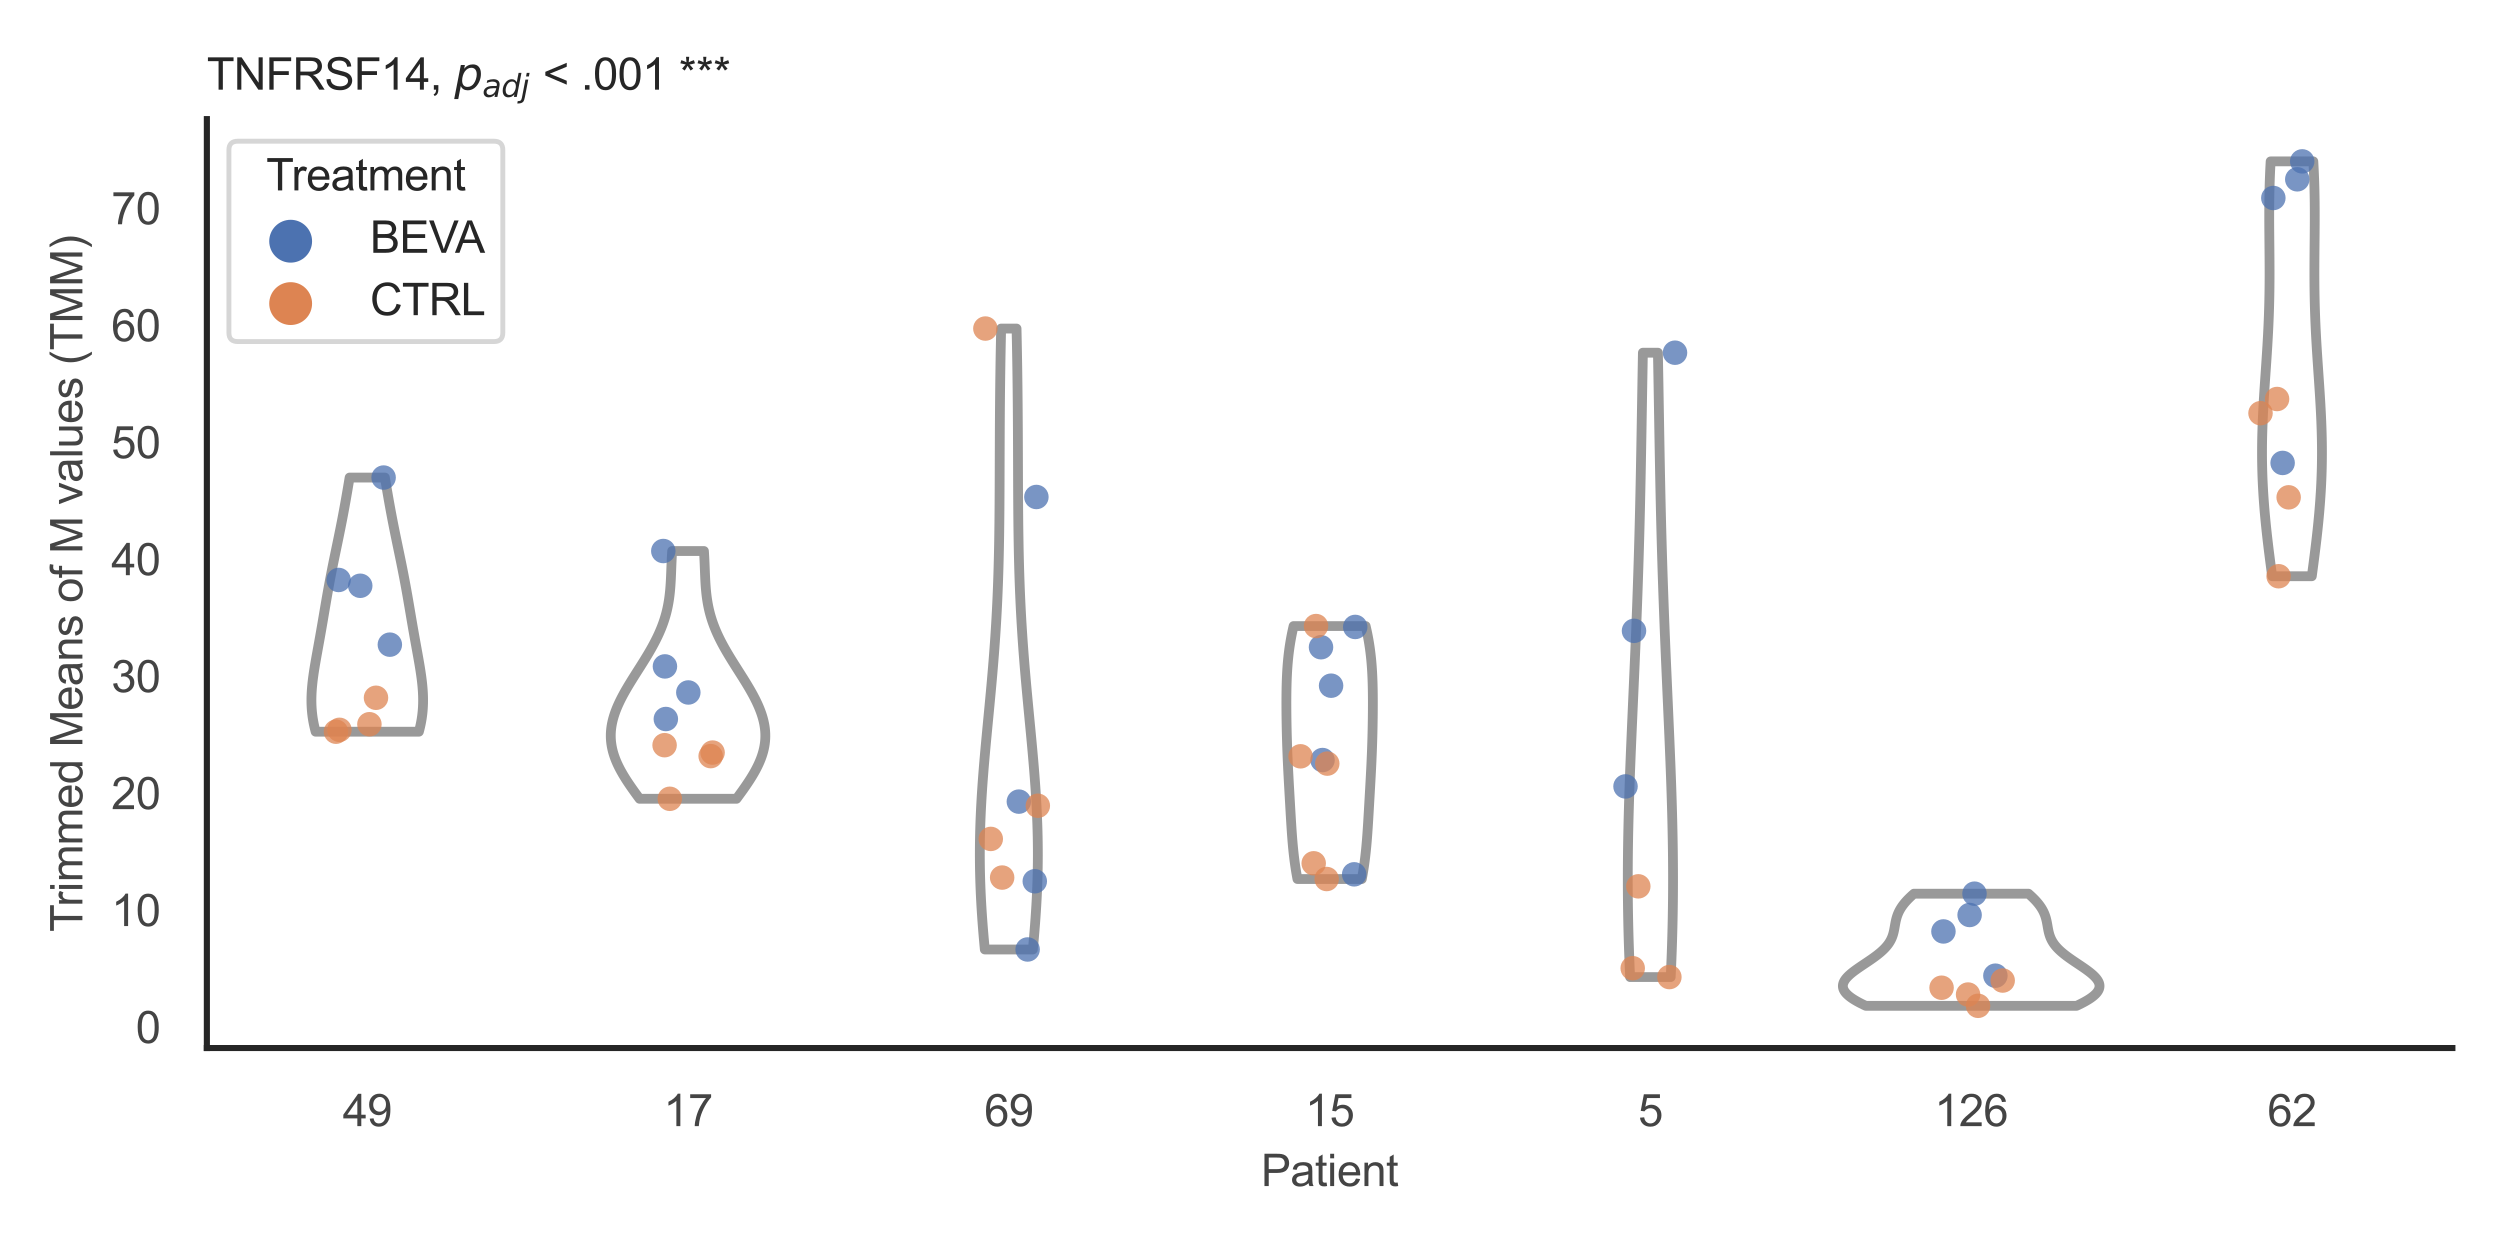 <?xml version="1.0" encoding="utf-8" standalone="no"?>
<!DOCTYPE svg PUBLIC "-//W3C//DTD SVG 1.1//EN"
  "http://www.w3.org/Graphics/SVG/1.1/DTD/svg11.dtd">
<svg xmlns:xlink="http://www.w3.org/1999/xlink" width="510.236pt" height="255.118pt" viewBox="0 0 510.236 255.118" xmlns="http://www.w3.org/2000/svg" version="1.1">
 <defs>
  <style type="text/css">*{stroke-linejoin: round; stroke-linecap: butt}</style>
 </defs>
 <g id="figure_1">
  <g id="patch_1">
   <path d="M 0 255.118 
L 510.236 255.118 
L 510.236 0 
L 0 0 
z
" style="fill: #ffffff"/>
  </g>
  <g id="axes_1">
   <g id="patch_2">
    <path d="M 42.22 213.898 
L 500.516 213.898 
L 500.516 24.32 
L 42.22 24.32 
z
" style="fill: #ffffff"/>
   </g>
   <g id="matplotlib.axis_1">
    <g id="xtick_1">
     <g id="text_1">
      <!-- 49 -->
      <g style="fill: #444444" transform="translate(69.951 229.84)scale(0.09 -0.09)">
       <defs>
        <path id="ArialMT-34" d="M 2069 0 
L 2069 1097 
L 81 1097 
L 81 1613 
L 2172 4581 
L 2631 4581 
L 2631 1613 
L 3250 1613 
L 3250 1097 
L 2631 1097 
L 2631 0 
L 2069 0 
z
M 2069 1613 
L 2069 3678 
L 634 1613 
L 2069 1613 
z
" transform="scale(0.016)"/>
        <path id="ArialMT-39" d="M 350 1059 
L 891 1109 
Q 959 728 1153 556 
Q 1347 384 1650 384 
Q 1909 384 2104 503 
Q 2300 622 2425 820 
Q 2550 1019 2634 1356 
Q 2719 1694 2719 2044 
Q 2719 2081 2716 2156 
Q 2547 1888 2255 1720 
Q 1963 1553 1622 1553 
Q 1053 1553 659 1965 
Q 266 2378 266 3053 
Q 266 3750 677 4175 
Q 1088 4600 1706 4600 
Q 2153 4600 2523 4359 
Q 2894 4119 3086 3673 
Q 3278 3228 3278 2384 
Q 3278 1506 3087 986 
Q 2897 466 2520 194 
Q 2144 -78 1638 -78 
Q 1100 -78 759 220 
Q 419 519 350 1059 
z
M 2653 3081 
Q 2653 3566 2395 3850 
Q 2138 4134 1775 4134 
Q 1400 4134 1122 3828 
Q 844 3522 844 3034 
Q 844 2597 1108 2323 
Q 1372 2050 1759 2050 
Q 2150 2050 2401 2323 
Q 2653 2597 2653 3081 
z
" transform="scale(0.016)"/>
       </defs>
       <use xlink:href="#ArialMT-34"/>
       <use xlink:href="#ArialMT-39" x="55.615"/>
      </g>
     </g>
    </g>
    <g id="xtick_2">
     <g id="text_2">
      <!-- 17 -->
      <g style="fill: #444444" transform="translate(135.421 229.84)scale(0.09 -0.09)">
       <defs>
        <path id="ArialMT-31" d="M 2384 0 
L 1822 0 
L 1822 3584 
Q 1619 3391 1289 3197 
Q 959 3003 697 2906 
L 697 3450 
Q 1169 3672 1522 3987 
Q 1875 4303 2022 4600 
L 2384 4600 
L 2384 0 
z
" transform="scale(0.016)"/>
        <path id="ArialMT-37" d="M 303 3981 
L 303 4522 
L 3269 4522 
L 3269 4084 
Q 2831 3619 2401 2847 
Q 1972 2075 1738 1259 
Q 1569 684 1522 0 
L 944 0 
Q 953 541 1156 1306 
Q 1359 2072 1739 2783 
Q 2119 3494 2547 3981 
L 303 3981 
z
" transform="scale(0.016)"/>
       </defs>
       <use xlink:href="#ArialMT-31"/>
       <use xlink:href="#ArialMT-37" x="55.615"/>
      </g>
     </g>
    </g>
    <g id="xtick_3">
     <g id="text_3">
      <!-- 69 -->
      <g style="fill: #444444" transform="translate(200.892 229.84)scale(0.09 -0.09)">
       <defs>
        <path id="ArialMT-36" d="M 3184 3459 
L 2625 3416 
Q 2550 3747 2413 3897 
Q 2184 4138 1850 4138 
Q 1581 4138 1378 3988 
Q 1113 3794 959 3422 
Q 806 3050 800 2363 
Q 1003 2672 1297 2822 
Q 1591 2972 1913 2972 
Q 2475 2972 2870 2558 
Q 3266 2144 3266 1488 
Q 3266 1056 3080 686 
Q 2894 316 2569 119 
Q 2244 -78 1831 -78 
Q 1128 -78 684 439 
Q 241 956 241 2144 
Q 241 3472 731 4075 
Q 1159 4600 1884 4600 
Q 2425 4600 2770 4297 
Q 3116 3994 3184 3459 
z
M 888 1484 
Q 888 1194 1011 928 
Q 1134 663 1356 523 
Q 1578 384 1822 384 
Q 2178 384 2434 671 
Q 2691 959 2691 1453 
Q 2691 1928 2437 2201 
Q 2184 2475 1800 2475 
Q 1419 2475 1153 2201 
Q 888 1928 888 1484 
z
" transform="scale(0.016)"/>
       </defs>
       <use xlink:href="#ArialMT-36"/>
       <use xlink:href="#ArialMT-39" x="55.615"/>
      </g>
     </g>
    </g>
    <g id="xtick_4">
     <g id="text_4">
      <!-- 15 -->
      <g style="fill: #444444" transform="translate(266.363 229.84)scale(0.09 -0.09)">
       <defs>
        <path id="ArialMT-35" d="M 266 1200 
L 856 1250 
Q 922 819 1161 601 
Q 1400 384 1738 384 
Q 2144 384 2425 690 
Q 2706 997 2706 1503 
Q 2706 1984 2436 2262 
Q 2166 2541 1728 2541 
Q 1456 2541 1237 2417 
Q 1019 2294 894 2097 
L 366 2166 
L 809 4519 
L 3088 4519 
L 3088 3981 
L 1259 3981 
L 1013 2750 
Q 1425 3038 1878 3038 
Q 2478 3038 2890 2622 
Q 3303 2206 3303 1553 
Q 3303 931 2941 478 
Q 2500 -78 1738 -78 
Q 1113 -78 717 272 
Q 322 622 266 1200 
z
" transform="scale(0.016)"/>
       </defs>
       <use xlink:href="#ArialMT-31"/>
       <use xlink:href="#ArialMT-35" x="55.615"/>
      </g>
     </g>
    </g>
    <g id="xtick_5">
     <g id="text_5">
      <!-- 5 -->
      <g style="fill: #444444" transform="translate(334.337 229.84)scale(0.09 -0.09)">
       <use xlink:href="#ArialMT-35"/>
      </g>
     </g>
    </g>
    <g id="xtick_6">
     <g id="text_6">
      <!-- 126 -->
      <g style="fill: #444444" transform="translate(394.803 229.84)scale(0.09 -0.09)">
       <defs>
        <path id="ArialMT-32" d="M 3222 541 
L 3222 0 
L 194 0 
Q 188 203 259 391 
Q 375 700 629 1000 
Q 884 1300 1366 1694 
Q 2113 2306 2375 2664 
Q 2638 3022 2638 3341 
Q 2638 3675 2398 3904 
Q 2159 4134 1775 4134 
Q 1369 4134 1125 3890 
Q 881 3647 878 3216 
L 300 3275 
Q 359 3922 746 4261 
Q 1134 4600 1788 4600 
Q 2447 4600 2831 4234 
Q 3216 3869 3216 3328 
Q 3216 3053 3103 2787 
Q 2991 2522 2730 2228 
Q 2469 1934 1863 1422 
Q 1356 997 1212 845 
Q 1069 694 975 541 
L 3222 541 
z
" transform="scale(0.016)"/>
       </defs>
       <use xlink:href="#ArialMT-31"/>
       <use xlink:href="#ArialMT-32" x="55.615"/>
       <use xlink:href="#ArialMT-36" x="111.23"/>
      </g>
     </g>
    </g>
    <g id="xtick_7">
     <g id="text_7">
      <!-- 62 -->
      <g style="fill: #444444" transform="translate(462.776 229.84)scale(0.09 -0.09)">
       <use xlink:href="#ArialMT-36"/>
       <use xlink:href="#ArialMT-32" x="55.615"/>
      </g>
     </g>
    </g>
    <g id="text_8">
     <!-- Patient -->
     <g style="fill: #444444" transform="translate(257.359 242.071)scale(0.09 -0.09)">
      <defs>
       <path id="ArialMT-50" d="M 494 0 
L 494 4581 
L 2222 4581 
Q 2678 4581 2919 4538 
Q 3256 4481 3484 4323 
Q 3713 4166 3852 3881 
Q 3991 3597 3991 3256 
Q 3991 2672 3619 2267 
Q 3247 1863 2275 1863 
L 1100 1863 
L 1100 0 
L 494 0 
z
M 1100 2403 
L 2284 2403 
Q 2872 2403 3119 2622 
Q 3366 2841 3366 3238 
Q 3366 3525 3220 3729 
Q 3075 3934 2838 4000 
Q 2684 4041 2272 4041 
L 1100 4041 
L 1100 2403 
z
" transform="scale(0.016)"/>
       <path id="ArialMT-61" d="M 2588 409 
Q 2275 144 1986 34 
Q 1697 -75 1366 -75 
Q 819 -75 525 192 
Q 231 459 231 875 
Q 231 1119 342 1320 
Q 453 1522 633 1644 
Q 813 1766 1038 1828 
Q 1203 1872 1538 1913 
Q 2219 1994 2541 2106 
Q 2544 2222 2544 2253 
Q 2544 2597 2384 2738 
Q 2169 2928 1744 2928 
Q 1347 2928 1158 2789 
Q 969 2650 878 2297 
L 328 2372 
Q 403 2725 575 2942 
Q 747 3159 1072 3276 
Q 1397 3394 1825 3394 
Q 2250 3394 2515 3294 
Q 2781 3194 2906 3042 
Q 3031 2891 3081 2659 
Q 3109 2516 3109 2141 
L 3109 1391 
Q 3109 606 3145 398 
Q 3181 191 3288 0 
L 2700 0 
Q 2613 175 2588 409 
z
M 2541 1666 
Q 2234 1541 1622 1453 
Q 1275 1403 1131 1340 
Q 988 1278 909 1158 
Q 831 1038 831 891 
Q 831 666 1001 516 
Q 1172 366 1500 366 
Q 1825 366 2078 508 
Q 2331 650 2450 897 
Q 2541 1088 2541 1459 
L 2541 1666 
z
" transform="scale(0.016)"/>
       <path id="ArialMT-74" d="M 1650 503 
L 1731 6 
Q 1494 -44 1306 -44 
Q 1000 -44 831 53 
Q 663 150 594 308 
Q 525 466 525 972 
L 525 2881 
L 113 2881 
L 113 3319 
L 525 3319 
L 525 4141 
L 1084 4478 
L 1084 3319 
L 1650 3319 
L 1650 2881 
L 1084 2881 
L 1084 941 
Q 1084 700 1114 631 
Q 1144 563 1211 522 
Q 1278 481 1403 481 
Q 1497 481 1650 503 
z
" transform="scale(0.016)"/>
       <path id="ArialMT-69" d="M 425 3934 
L 425 4581 
L 988 4581 
L 988 3934 
L 425 3934 
z
M 425 0 
L 425 3319 
L 988 3319 
L 988 0 
L 425 0 
z
" transform="scale(0.016)"/>
       <path id="ArialMT-65" d="M 2694 1069 
L 3275 997 
Q 3138 488 2766 206 
Q 2394 -75 1816 -75 
Q 1088 -75 661 373 
Q 234 822 234 1631 
Q 234 2469 665 2931 
Q 1097 3394 1784 3394 
Q 2450 3394 2872 2941 
Q 3294 2488 3294 1666 
Q 3294 1616 3291 1516 
L 816 1516 
Q 847 969 1125 678 
Q 1403 388 1819 388 
Q 2128 388 2347 550 
Q 2566 713 2694 1069 
z
M 847 1978 
L 2700 1978 
Q 2663 2397 2488 2606 
Q 2219 2931 1791 2931 
Q 1403 2931 1139 2672 
Q 875 2413 847 1978 
z
" transform="scale(0.016)"/>
       <path id="ArialMT-6e" d="M 422 0 
L 422 3319 
L 928 3319 
L 928 2847 
Q 1294 3394 1984 3394 
Q 2284 3394 2536 3286 
Q 2788 3178 2913 3003 
Q 3038 2828 3088 2588 
Q 3119 2431 3119 2041 
L 3119 0 
L 2556 0 
L 2556 2019 
Q 2556 2363 2490 2533 
Q 2425 2703 2258 2804 
Q 2091 2906 1866 2906 
Q 1506 2906 1245 2678 
Q 984 2450 984 1813 
L 984 0 
L 422 0 
z
" transform="scale(0.016)"/>
      </defs>
      <use xlink:href="#ArialMT-50"/>
      <use xlink:href="#ArialMT-61" x="66.699"/>
      <use xlink:href="#ArialMT-74" x="122.314"/>
      <use xlink:href="#ArialMT-69" x="150.098"/>
      <use xlink:href="#ArialMT-65" x="172.314"/>
      <use xlink:href="#ArialMT-6e" x="227.93"/>
      <use xlink:href="#ArialMT-74" x="283.545"/>
     </g>
    </g>
   </g>
   <g id="matplotlib.axis_2">
    <g id="ytick_1">
     <g id="text_9">
      <!-- 0 -->
      <g style="fill: #444444" transform="translate(27.715 212.881)scale(0.09 -0.09)">
       <defs>
        <path id="ArialMT-30" d="M 266 2259 
Q 266 3072 433 3567 
Q 600 4063 929 4331 
Q 1259 4600 1759 4600 
Q 2128 4600 2406 4451 
Q 2684 4303 2865 4023 
Q 3047 3744 3150 3342 
Q 3253 2941 3253 2259 
Q 3253 1453 3087 958 
Q 2922 463 2592 192 
Q 2263 -78 1759 -78 
Q 1097 -78 719 397 
Q 266 969 266 2259 
z
M 844 2259 
Q 844 1131 1108 757 
Q 1372 384 1759 384 
Q 2147 384 2411 759 
Q 2675 1134 2675 2259 
Q 2675 3391 2411 3762 
Q 2147 4134 1753 4134 
Q 1366 4134 1134 3806 
Q 844 3388 844 2259 
z
" transform="scale(0.016)"/>
       </defs>
       <use xlink:href="#ArialMT-30"/>
      </g>
     </g>
    </g>
    <g id="ytick_2">
     <g id="text_10">
      <!-- 10 -->
      <g style="fill: #444444" transform="translate(22.71 189.008)scale(0.09 -0.09)">
       <use xlink:href="#ArialMT-31"/>
       <use xlink:href="#ArialMT-30" x="55.615"/>
      </g>
     </g>
    </g>
    <g id="ytick_3">
     <g id="text_11">
      <!-- 20 -->
      <g style="fill: #444444" transform="translate(22.71 165.135)scale(0.09 -0.09)">
       <use xlink:href="#ArialMT-32"/>
       <use xlink:href="#ArialMT-30" x="55.615"/>
      </g>
     </g>
    </g>
    <g id="ytick_4">
     <g id="text_12">
      <!-- 30 -->
      <g style="fill: #444444" transform="translate(22.71 141.262)scale(0.09 -0.09)">
       <defs>
        <path id="ArialMT-33" d="M 269 1209 
L 831 1284 
Q 928 806 1161 595 
Q 1394 384 1728 384 
Q 2125 384 2398 659 
Q 2672 934 2672 1341 
Q 2672 1728 2419 1979 
Q 2166 2231 1775 2231 
Q 1616 2231 1378 2169 
L 1441 2663 
Q 1497 2656 1531 2656 
Q 1891 2656 2178 2843 
Q 2466 3031 2466 3422 
Q 2466 3731 2256 3934 
Q 2047 4138 1716 4138 
Q 1388 4138 1169 3931 
Q 950 3725 888 3313 
L 325 3413 
Q 428 3978 793 4289 
Q 1159 4600 1703 4600 
Q 2078 4600 2393 4439 
Q 2709 4278 2876 4000 
Q 3044 3722 3044 3409 
Q 3044 3113 2884 2869 
Q 2725 2625 2413 2481 
Q 2819 2388 3044 2092 
Q 3269 1797 3269 1353 
Q 3269 753 2831 336 
Q 2394 -81 1725 -81 
Q 1122 -81 723 278 
Q 325 638 269 1209 
z
" transform="scale(0.016)"/>
       </defs>
       <use xlink:href="#ArialMT-33"/>
       <use xlink:href="#ArialMT-30" x="55.615"/>
      </g>
     </g>
    </g>
    <g id="ytick_5">
     <g id="text_13">
      <!-- 40 -->
      <g style="fill: #444444" transform="translate(22.71 117.389)scale(0.09 -0.09)">
       <use xlink:href="#ArialMT-34"/>
       <use xlink:href="#ArialMT-30" x="55.615"/>
      </g>
     </g>
    </g>
    <g id="ytick_6">
     <g id="text_14">
      <!-- 50 -->
      <g style="fill: #444444" transform="translate(22.71 93.516)scale(0.09 -0.09)">
       <use xlink:href="#ArialMT-35"/>
       <use xlink:href="#ArialMT-30" x="55.615"/>
      </g>
     </g>
    </g>
    <g id="ytick_7">
     <g id="text_15">
      <!-- 60 -->
      <g style="fill: #444444" transform="translate(22.71 69.643)scale(0.09 -0.09)">
       <use xlink:href="#ArialMT-36"/>
       <use xlink:href="#ArialMT-30" x="55.615"/>
      </g>
     </g>
    </g>
    <g id="ytick_8">
     <g id="text_16">
      <!-- 70 -->
      <g style="fill: #444444" transform="translate(22.71 45.77)scale(0.09 -0.09)">
       <use xlink:href="#ArialMT-37"/>
       <use xlink:href="#ArialMT-30" x="55.615"/>
      </g>
     </g>
    </g>
    <g id="text_17">
     <!-- Trimmed Means of M values (TMM) -->
     <g style="fill: #444444" transform="translate(16.816 190.195)rotate(-90)scale(0.09 -0.09)">
      <defs>
       <path id="ArialMT-54" d="M 1659 0 
L 1659 4041 
L 150 4041 
L 150 4581 
L 3781 4581 
L 3781 4041 
L 2266 4041 
L 2266 0 
L 1659 0 
z
" transform="scale(0.016)"/>
       <path id="ArialMT-72" d="M 416 0 
L 416 3319 
L 922 3319 
L 922 2816 
Q 1116 3169 1280 3281 
Q 1444 3394 1641 3394 
Q 1925 3394 2219 3213 
L 2025 2691 
Q 1819 2813 1613 2813 
Q 1428 2813 1281 2702 
Q 1134 2591 1072 2394 
Q 978 2094 978 1738 
L 978 0 
L 416 0 
z
" transform="scale(0.016)"/>
       <path id="ArialMT-6d" d="M 422 0 
L 422 3319 
L 925 3319 
L 925 2853 
Q 1081 3097 1340 3245 
Q 1600 3394 1931 3394 
Q 2300 3394 2536 3241 
Q 2772 3088 2869 2813 
Q 3263 3394 3894 3394 
Q 4388 3394 4653 3120 
Q 4919 2847 4919 2278 
L 4919 0 
L 4359 0 
L 4359 2091 
Q 4359 2428 4304 2576 
Q 4250 2725 4106 2815 
Q 3963 2906 3769 2906 
Q 3419 2906 3187 2673 
Q 2956 2441 2956 1928 
L 2956 0 
L 2394 0 
L 2394 2156 
Q 2394 2531 2256 2718 
Q 2119 2906 1806 2906 
Q 1569 2906 1367 2781 
Q 1166 2656 1075 2415 
Q 984 2175 984 1722 
L 984 0 
L 422 0 
z
" transform="scale(0.016)"/>
       <path id="ArialMT-64" d="M 2575 0 
L 2575 419 
Q 2259 -75 1647 -75 
Q 1250 -75 917 144 
Q 584 363 401 755 
Q 219 1147 219 1656 
Q 219 2153 384 2558 
Q 550 2963 881 3178 
Q 1213 3394 1622 3394 
Q 1922 3394 2156 3267 
Q 2391 3141 2538 2938 
L 2538 4581 
L 3097 4581 
L 3097 0 
L 2575 0 
z
M 797 1656 
Q 797 1019 1065 703 
Q 1334 388 1700 388 
Q 2069 388 2326 689 
Q 2584 991 2584 1609 
Q 2584 2291 2321 2609 
Q 2059 2928 1675 2928 
Q 1300 2928 1048 2622 
Q 797 2316 797 1656 
z
" transform="scale(0.016)"/>
       <path id="ArialMT-20" transform="scale(0.016)"/>
       <path id="ArialMT-4d" d="M 475 0 
L 475 4581 
L 1388 4581 
L 2472 1338 
Q 2622 884 2691 659 
Q 2769 909 2934 1394 
L 4031 4581 
L 4847 4581 
L 4847 0 
L 4263 0 
L 4263 3834 
L 2931 0 
L 2384 0 
L 1059 3900 
L 1059 0 
L 475 0 
z
" transform="scale(0.016)"/>
       <path id="ArialMT-73" d="M 197 991 
L 753 1078 
Q 800 744 1014 566 
Q 1228 388 1613 388 
Q 2000 388 2187 545 
Q 2375 703 2375 916 
Q 2375 1106 2209 1216 
Q 2094 1291 1634 1406 
Q 1016 1563 777 1677 
Q 538 1791 414 1992 
Q 291 2194 291 2438 
Q 291 2659 392 2848 
Q 494 3038 669 3163 
Q 800 3259 1026 3326 
Q 1253 3394 1513 3394 
Q 1903 3394 2198 3281 
Q 2494 3169 2634 2976 
Q 2775 2784 2828 2463 
L 2278 2388 
Q 2241 2644 2061 2787 
Q 1881 2931 1553 2931 
Q 1166 2931 1000 2803 
Q 834 2675 834 2503 
Q 834 2394 903 2306 
Q 972 2216 1119 2156 
Q 1203 2125 1616 2013 
Q 2213 1853 2448 1751 
Q 2684 1650 2818 1456 
Q 2953 1263 2953 975 
Q 2953 694 2789 445 
Q 2625 197 2315 61 
Q 2006 -75 1616 -75 
Q 969 -75 630 194 
Q 291 463 197 991 
z
" transform="scale(0.016)"/>
       <path id="ArialMT-6f" d="M 213 1659 
Q 213 2581 725 3025 
Q 1153 3394 1769 3394 
Q 2453 3394 2887 2945 
Q 3322 2497 3322 1706 
Q 3322 1066 3130 698 
Q 2938 331 2570 128 
Q 2203 -75 1769 -75 
Q 1072 -75 642 372 
Q 213 819 213 1659 
z
M 791 1659 
Q 791 1022 1069 705 
Q 1347 388 1769 388 
Q 2188 388 2466 706 
Q 2744 1025 2744 1678 
Q 2744 2294 2464 2611 
Q 2184 2928 1769 2928 
Q 1347 2928 1069 2612 
Q 791 2297 791 1659 
z
" transform="scale(0.016)"/>
       <path id="ArialMT-66" d="M 556 0 
L 556 2881 
L 59 2881 
L 59 3319 
L 556 3319 
L 556 3672 
Q 556 4006 616 4169 
Q 697 4388 901 4523 
Q 1106 4659 1475 4659 
Q 1713 4659 2000 4603 
L 1916 4113 
Q 1741 4144 1584 4144 
Q 1328 4144 1222 4034 
Q 1116 3925 1116 3625 
L 1116 3319 
L 1763 3319 
L 1763 2881 
L 1116 2881 
L 1116 0 
L 556 0 
z
" transform="scale(0.016)"/>
       <path id="ArialMT-76" d="M 1344 0 
L 81 3319 
L 675 3319 
L 1388 1331 
Q 1503 1009 1600 663 
Q 1675 925 1809 1294 
L 2547 3319 
L 3125 3319 
L 1869 0 
L 1344 0 
z
" transform="scale(0.016)"/>
       <path id="ArialMT-6c" d="M 409 0 
L 409 4581 
L 972 4581 
L 972 0 
L 409 0 
z
" transform="scale(0.016)"/>
       <path id="ArialMT-75" d="M 2597 0 
L 2597 488 
Q 2209 -75 1544 -75 
Q 1250 -75 995 37 
Q 741 150 617 320 
Q 494 491 444 738 
Q 409 903 409 1263 
L 409 3319 
L 972 3319 
L 972 1478 
Q 972 1038 1006 884 
Q 1059 663 1231 536 
Q 1403 409 1656 409 
Q 1909 409 2131 539 
Q 2353 669 2445 892 
Q 2538 1116 2538 1541 
L 2538 3319 
L 3100 3319 
L 3100 0 
L 2597 0 
z
" transform="scale(0.016)"/>
       <path id="ArialMT-28" d="M 1497 -1347 
Q 1031 -759 709 28 
Q 388 816 388 1659 
Q 388 2403 628 3084 
Q 909 3875 1497 4659 
L 1900 4659 
Q 1522 4009 1400 3731 
Q 1209 3300 1100 2831 
Q 966 2247 966 1656 
Q 966 153 1900 -1347 
L 1497 -1347 
z
" transform="scale(0.016)"/>
       <path id="ArialMT-29" d="M 791 -1347 
L 388 -1347 
Q 1322 153 1322 1656 
Q 1322 2244 1188 2822 
Q 1081 3291 891 3722 
Q 769 4003 388 4659 
L 791 4659 
Q 1378 3875 1659 3084 
Q 1900 2403 1900 1659 
Q 1900 816 1576 28 
Q 1253 -759 791 -1347 
z
" transform="scale(0.016)"/>
      </defs>
      <use xlink:href="#ArialMT-54"/>
      <use xlink:href="#ArialMT-72" x="57.334"/>
      <use xlink:href="#ArialMT-69" x="90.635"/>
      <use xlink:href="#ArialMT-6d" x="112.852"/>
      <use xlink:href="#ArialMT-6d" x="196.152"/>
      <use xlink:href="#ArialMT-65" x="279.453"/>
      <use xlink:href="#ArialMT-64" x="335.068"/>
      <use xlink:href="#ArialMT-20" x="390.684"/>
      <use xlink:href="#ArialMT-4d" x="418.467"/>
      <use xlink:href="#ArialMT-65" x="501.768"/>
      <use xlink:href="#ArialMT-61" x="557.383"/>
      <use xlink:href="#ArialMT-6e" x="612.998"/>
      <use xlink:href="#ArialMT-73" x="668.613"/>
      <use xlink:href="#ArialMT-20" x="718.613"/>
      <use xlink:href="#ArialMT-6f" x="746.396"/>
      <use xlink:href="#ArialMT-66" x="802.012"/>
      <use xlink:href="#ArialMT-20" x="829.795"/>
      <use xlink:href="#ArialMT-4d" x="857.578"/>
      <use xlink:href="#ArialMT-20" x="940.879"/>
      <use xlink:href="#ArialMT-76" x="968.662"/>
      <use xlink:href="#ArialMT-61" x="1018.662"/>
      <use xlink:href="#ArialMT-6c" x="1074.277"/>
      <use xlink:href="#ArialMT-75" x="1096.494"/>
      <use xlink:href="#ArialMT-65" x="1152.109"/>
      <use xlink:href="#ArialMT-73" x="1207.725"/>
      <use xlink:href="#ArialMT-20" x="1257.725"/>
      <use xlink:href="#ArialMT-28" x="1285.508"/>
      <use xlink:href="#ArialMT-54" x="1318.809"/>
      <use xlink:href="#ArialMT-4d" x="1379.893"/>
      <use xlink:href="#ArialMT-4d" x="1463.193"/>
      <use xlink:href="#ArialMT-29" x="1546.494"/>
     </g>
    </g>
   </g>
   <g id="PolyCollection_1">
    <defs>
     <path id="m0deb7ff4bb" d="M 85.492 -105.782 
L 64.419 -105.782 
L 64.281 -106.306 
L 64.155 -106.83 
L 64.041 -107.354 
L 63.94 -107.878 
L 63.851 -108.402 
L 63.774 -108.926 
L 63.709 -109.45 
L 63.656 -109.974 
L 63.615 -110.498 
L 63.586 -111.022 
L 63.567 -111.545 
L 63.559 -112.069 
L 63.562 -112.593 
L 63.575 -113.117 
L 63.596 -113.641 
L 63.627 -114.165 
L 63.666 -114.689 
L 63.713 -115.213 
L 63.766 -115.737 
L 63.826 -116.261 
L 63.892 -116.785 
L 63.964 -117.309 
L 64.039 -117.833 
L 64.119 -118.357 
L 64.203 -118.881 
L 64.289 -119.405 
L 64.378 -119.928 
L 64.469 -120.452 
L 64.562 -120.976 
L 64.655 -121.5 
L 64.75 -122.024 
L 64.844 -122.548 
L 64.939 -123.072 
L 65.034 -123.596 
L 65.129 -124.12 
L 65.223 -124.644 
L 65.317 -125.168 
L 65.41 -125.692 
L 65.502 -126.216 
L 65.594 -126.74 
L 65.685 -127.264 
L 65.775 -127.787 
L 65.865 -128.311 
L 65.954 -128.835 
L 66.043 -129.359 
L 66.132 -129.883 
L 66.221 -130.407 
L 66.31 -130.931 
L 66.399 -131.455 
L 66.488 -131.979 
L 66.579 -132.503 
L 66.669 -133.027 
L 66.761 -133.551 
L 66.853 -134.075 
L 66.947 -134.599 
L 67.042 -135.123 
L 67.138 -135.647 
L 67.235 -136.17 
L 67.333 -136.694 
L 67.433 -137.218 
L 67.533 -137.742 
L 67.635 -138.266 
L 67.739 -138.79 
L 67.843 -139.314 
L 67.948 -139.838 
L 68.055 -140.362 
L 68.162 -140.886 
L 68.269 -141.41 
L 68.378 -141.934 
L 68.486 -142.458 
L 68.595 -142.982 
L 68.704 -143.506 
L 68.813 -144.03 
L 68.921 -144.553 
L 69.03 -145.077 
L 69.138 -145.601 
L 69.245 -146.125 
L 69.351 -146.649 
L 69.457 -147.173 
L 69.561 -147.697 
L 69.665 -148.221 
L 69.768 -148.745 
L 69.869 -149.269 
L 69.969 -149.793 
L 70.068 -150.317 
L 70.166 -150.841 
L 70.263 -151.365 
L 70.359 -151.889 
L 70.453 -152.413 
L 70.547 -152.936 
L 70.639 -153.46 
L 70.731 -153.984 
L 70.821 -154.508 
L 70.911 -155.032 
L 71.001 -155.556 
L 71.089 -156.08 
L 71.178 -156.604 
L 71.265 -157.128 
L 71.353 -157.652 
L 78.558 -157.652 
L 78.558 -157.652 
L 78.646 -157.128 
L 78.733 -156.604 
L 78.822 -156.08 
L 78.91 -155.556 
L 78.999 -155.032 
L 79.089 -154.508 
L 79.18 -153.984 
L 79.272 -153.46 
L 79.364 -152.936 
L 79.458 -152.413 
L 79.552 -151.889 
L 79.648 -151.365 
L 79.745 -150.841 
L 79.842 -150.317 
L 79.942 -149.793 
L 80.042 -149.269 
L 80.143 -148.745 
L 80.246 -148.221 
L 80.349 -147.697 
L 80.454 -147.173 
L 80.56 -146.649 
L 80.666 -146.125 
L 80.773 -145.601 
L 80.881 -145.077 
L 80.989 -144.553 
L 81.098 -144.03 
L 81.207 -143.506 
L 81.316 -142.982 
L 81.425 -142.458 
L 81.533 -141.934 
L 81.642 -141.41 
L 81.749 -140.886 
L 81.856 -140.362 
L 81.963 -139.838 
L 82.068 -139.314 
L 82.172 -138.79 
L 82.275 -138.266 
L 82.378 -137.742 
L 82.478 -137.218 
L 82.578 -136.694 
L 82.676 -136.17 
L 82.773 -135.647 
L 82.869 -135.123 
L 82.964 -134.599 
L 83.057 -134.075 
L 83.15 -133.551 
L 83.242 -133.027 
L 83.332 -132.503 
L 83.422 -131.979 
L 83.512 -131.455 
L 83.601 -130.931 
L 83.69 -130.407 
L 83.779 -129.883 
L 83.868 -129.359 
L 83.957 -128.835 
L 84.046 -128.311 
L 84.136 -127.787 
L 84.226 -127.264 
L 84.317 -126.74 
L 84.409 -126.216 
L 84.501 -125.692 
L 84.594 -125.168 
L 84.688 -124.644 
L 84.782 -124.12 
L 84.877 -123.596 
L 84.972 -123.072 
L 85.067 -122.548 
L 85.161 -122.024 
L 85.256 -121.5 
L 85.349 -120.976 
L 85.442 -120.452 
L 85.533 -119.928 
L 85.622 -119.405 
L 85.708 -118.881 
L 85.792 -118.357 
L 85.871 -117.833 
L 85.947 -117.309 
L 86.019 -116.785 
L 86.085 -116.261 
L 86.145 -115.737 
L 86.198 -115.213 
L 86.245 -114.689 
L 86.284 -114.165 
L 86.314 -113.641 
L 86.336 -113.117 
L 86.349 -112.593 
L 86.351 -112.069 
L 86.344 -111.545 
L 86.325 -111.022 
L 86.296 -110.498 
L 86.255 -109.974 
L 86.202 -109.45 
L 86.137 -108.926 
L 86.06 -108.402 
L 85.971 -107.878 
L 85.869 -107.354 
L 85.756 -106.83 
L 85.63 -106.306 
L 85.492 -105.782 
z
" style="stroke: #999999; stroke-width: 2"/>
    </defs>
    <g clip-path="url(#p41b11c7b3d)">
     <use xlink:href="#m0deb7ff4bb" x="0" y="255.118" style="fill: #ffffff; stroke: #999999; stroke-width: 2"/>
    </g>
   </g>
   <g id="PolyCollection_2">
    <defs>
     <path id="m748d192740" d="M 150.314 -92.088 
L 130.538 -92.088 
L 130.162 -92.599 
L 129.789 -93.109 
L 129.421 -93.62 
L 129.057 -94.131 
L 128.701 -94.642 
L 128.352 -95.153 
L 128.013 -95.663 
L 127.684 -96.174 
L 127.367 -96.685 
L 127.063 -97.196 
L 126.772 -97.707 
L 126.497 -98.217 
L 126.238 -98.728 
L 125.996 -99.239 
L 125.772 -99.75 
L 125.567 -100.261 
L 125.381 -100.772 
L 125.216 -101.282 
L 125.071 -101.793 
L 124.947 -102.304 
L 124.845 -102.815 
L 124.764 -103.326 
L 124.705 -103.836 
L 124.668 -104.347 
L 124.653 -104.858 
L 124.659 -105.369 
L 124.687 -105.88 
L 124.737 -106.39 
L 124.806 -106.901 
L 124.897 -107.412 
L 125.007 -107.923 
L 125.136 -108.434 
L 125.283 -108.944 
L 125.449 -109.455 
L 125.631 -109.966 
L 125.83 -110.477 
L 126.043 -110.988 
L 126.272 -111.498 
L 126.513 -112.009 
L 126.767 -112.52 
L 127.033 -113.031 
L 127.309 -113.542 
L 127.594 -114.053 
L 127.888 -114.563 
L 128.19 -115.074 
L 128.498 -115.585 
L 128.811 -116.096 
L 129.128 -116.607 
L 129.449 -117.117 
L 129.772 -117.628 
L 130.097 -118.139 
L 130.421 -118.65 
L 130.745 -119.161 
L 131.067 -119.671 
L 131.386 -120.182 
L 131.702 -120.693 
L 132.013 -121.204 
L 132.319 -121.715 
L 132.618 -122.225 
L 132.911 -122.736 
L 133.195 -123.247 
L 133.471 -123.758 
L 133.738 -124.269 
L 133.996 -124.779 
L 134.243 -125.29 
L 134.479 -125.801 
L 134.704 -126.312 
L 134.918 -126.823 
L 135.119 -127.333 
L 135.309 -127.844 
L 135.487 -128.355 
L 135.653 -128.866 
L 135.807 -129.377 
L 135.949 -129.888 
L 136.079 -130.398 
L 136.198 -130.909 
L 136.305 -131.42 
L 136.402 -131.931 
L 136.489 -132.442 
L 136.567 -132.952 
L 136.635 -133.463 
L 136.695 -133.974 
L 136.748 -134.485 
L 136.794 -134.996 
L 136.833 -135.506 
L 136.868 -136.017 
L 136.898 -136.528 
L 136.924 -137.039 
L 136.947 -137.55 
L 136.969 -138.06 
L 136.989 -138.571 
L 137.008 -139.082 
L 137.028 -139.593 
L 137.048 -140.104 
L 137.07 -140.614 
L 137.094 -141.125 
L 137.12 -141.636 
L 137.15 -142.147 
L 137.183 -142.658 
L 143.67 -142.658 
L 143.67 -142.658 
L 143.703 -142.147 
L 143.732 -141.636 
L 143.759 -141.125 
L 143.783 -140.614 
L 143.805 -140.104 
L 143.825 -139.593 
L 143.845 -139.082 
L 143.864 -138.571 
L 143.884 -138.06 
L 143.905 -137.55 
L 143.929 -137.039 
L 143.955 -136.528 
L 143.985 -136.017 
L 144.019 -135.506 
L 144.059 -134.996 
L 144.105 -134.485 
L 144.157 -133.974 
L 144.217 -133.463 
L 144.286 -132.952 
L 144.363 -132.442 
L 144.45 -131.931 
L 144.547 -131.42 
L 144.655 -130.909 
L 144.774 -130.398 
L 144.904 -129.888 
L 145.046 -129.377 
L 145.2 -128.866 
L 145.365 -128.355 
L 145.543 -127.844 
L 145.733 -127.333 
L 145.935 -126.823 
L 146.149 -126.312 
L 146.374 -125.801 
L 146.61 -125.29 
L 146.857 -124.779 
L 147.114 -124.269 
L 147.381 -123.758 
L 147.657 -123.247 
L 147.942 -122.736 
L 148.235 -122.225 
L 148.534 -121.715 
L 148.84 -121.204 
L 149.151 -120.693 
L 149.467 -120.182 
L 149.786 -119.671 
L 150.108 -119.161 
L 150.432 -118.65 
L 150.756 -118.139 
L 151.08 -117.628 
L 151.403 -117.117 
L 151.724 -116.607 
L 152.042 -116.096 
L 152.355 -115.585 
L 152.663 -115.074 
L 152.964 -114.563 
L 153.258 -114.053 
L 153.544 -113.542 
L 153.82 -113.031 
L 154.085 -112.52 
L 154.339 -112.009 
L 154.581 -111.498 
L 154.809 -110.988 
L 155.023 -110.477 
L 155.221 -109.966 
L 155.404 -109.455 
L 155.569 -108.944 
L 155.717 -108.434 
L 155.846 -107.923 
L 155.956 -107.412 
L 156.046 -106.901 
L 156.116 -106.39 
L 156.165 -105.88 
L 156.193 -105.369 
L 156.2 -104.858 
L 156.185 -104.347 
L 156.148 -103.836 
L 156.089 -103.326 
L 156.008 -102.815 
L 155.906 -102.304 
L 155.782 -101.793 
L 155.637 -101.282 
L 155.471 -100.772 
L 155.286 -100.261 
L 155.08 -99.75 
L 154.856 -99.239 
L 154.614 -98.728 
L 154.355 -98.217 
L 154.08 -97.707 
L 153.79 -97.196 
L 153.486 -96.685 
L 153.169 -96.174 
L 152.84 -95.663 
L 152.501 -95.153 
L 152.152 -94.642 
L 151.795 -94.131 
L 151.432 -93.62 
L 151.063 -93.109 
L 150.69 -92.599 
L 150.314 -92.088 
z
" style="stroke: #999999; stroke-width: 2"/>
    </defs>
    <g clip-path="url(#p41b11c7b3d)">
     <use xlink:href="#m748d192740" x="0" y="255.118" style="fill: #ffffff; stroke: #999999; stroke-width: 2"/>
    </g>
   </g>
   <g id="PolyCollection_3">
    <defs>
     <path id="mdccbc364dc" d="M 210.801 -61.335 
L 200.994 -61.335 
L 200.874 -62.615 
L 200.76 -63.895 
L 200.652 -65.176 
L 200.551 -66.456 
L 200.456 -67.736 
L 200.37 -69.016 
L 200.291 -70.296 
L 200.22 -71.576 
L 200.158 -72.856 
L 200.104 -74.136 
L 200.06 -75.416 
L 200.025 -76.696 
L 199.999 -77.976 
L 199.983 -79.256 
L 199.976 -80.536 
L 199.979 -81.817 
L 199.991 -83.097 
L 200.013 -84.377 
L 200.043 -85.657 
L 200.083 -86.937 
L 200.131 -88.217 
L 200.188 -89.497 
L 200.252 -90.777 
L 200.324 -92.057 
L 200.404 -93.337 
L 200.49 -94.617 
L 200.582 -95.897 
L 200.68 -97.178 
L 200.783 -98.458 
L 200.89 -99.738 
L 201.001 -101.018 
L 201.116 -102.298 
L 201.234 -103.578 
L 201.354 -104.858 
L 201.475 -106.138 
L 201.597 -107.418 
L 201.72 -108.698 
L 201.843 -109.978 
L 201.965 -111.258 
L 202.085 -112.538 
L 202.205 -113.819 
L 202.322 -115.099 
L 202.436 -116.379 
L 202.548 -117.659 
L 202.656 -118.939 
L 202.761 -120.219 
L 202.862 -121.499 
L 202.958 -122.779 
L 203.051 -124.059 
L 203.139 -125.339 
L 203.222 -126.619 
L 203.3 -127.899 
L 203.374 -129.179 
L 203.443 -130.46 
L 203.507 -131.74 
L 203.567 -133.02 
L 203.621 -134.3 
L 203.672 -135.58 
L 203.717 -136.86 
L 203.759 -138.14 
L 203.796 -139.42 
L 203.83 -140.7 
L 203.86 -141.98 
L 203.886 -143.26 
L 203.91 -144.54 
L 203.93 -145.82 
L 203.947 -147.101 
L 203.962 -148.381 
L 203.975 -149.661 
L 203.986 -150.941 
L 203.995 -152.221 
L 204.002 -153.501 
L 204.009 -154.781 
L 204.014 -156.061 
L 204.019 -157.341 
L 204.023 -158.621 
L 204.027 -159.901 
L 204.031 -161.181 
L 204.034 -162.462 
L 204.039 -163.742 
L 204.043 -165.022 
L 204.048 -166.302 
L 204.054 -167.582 
L 204.061 -168.862 
L 204.069 -170.142 
L 204.078 -171.422 
L 204.089 -172.702 
L 204.1 -173.982 
L 204.113 -175.262 
L 204.127 -176.542 
L 204.143 -177.822 
L 204.161 -179.103 
L 204.18 -180.383 
L 204.2 -181.663 
L 204.222 -182.943 
L 204.246 -184.223 
L 204.271 -185.503 
L 204.297 -186.783 
L 204.325 -188.063 
L 207.47 -188.063 
L 207.47 -188.063 
L 207.497 -186.783 
L 207.524 -185.503 
L 207.549 -184.223 
L 207.572 -182.943 
L 207.594 -181.663 
L 207.615 -180.383 
L 207.634 -179.103 
L 207.651 -177.822 
L 207.667 -176.542 
L 207.681 -175.262 
L 207.694 -173.982 
L 207.706 -172.702 
L 207.716 -171.422 
L 207.725 -170.142 
L 207.733 -168.862 
L 207.74 -167.582 
L 207.746 -166.302 
L 207.751 -165.022 
L 207.756 -163.742 
L 207.76 -162.462 
L 207.764 -161.181 
L 207.768 -159.901 
L 207.772 -158.621 
L 207.776 -157.341 
L 207.78 -156.061 
L 207.786 -154.781 
L 207.792 -153.501 
L 207.8 -152.221 
L 207.809 -150.941 
L 207.82 -149.661 
L 207.832 -148.381 
L 207.847 -147.101 
L 207.865 -145.82 
L 207.885 -144.54 
L 207.908 -143.26 
L 207.934 -141.98 
L 207.964 -140.7 
L 207.998 -139.42 
L 208.035 -138.14 
L 208.077 -136.86 
L 208.123 -135.58 
L 208.173 -134.3 
L 208.228 -133.02 
L 208.287 -131.74 
L 208.351 -130.46 
L 208.42 -129.179 
L 208.494 -127.899 
L 208.573 -126.619 
L 208.656 -125.339 
L 208.744 -124.059 
L 208.836 -122.779 
L 208.933 -121.499 
L 209.034 -120.219 
L 209.138 -118.939 
L 209.247 -117.659 
L 209.358 -116.379 
L 209.473 -115.099 
L 209.59 -113.819 
L 209.709 -112.538 
L 209.83 -111.258 
L 209.952 -109.978 
L 210.074 -108.698 
L 210.197 -107.418 
L 210.32 -106.138 
L 210.441 -104.858 
L 210.561 -103.578 
L 210.678 -102.298 
L 210.793 -101.018 
L 210.904 -99.738 
L 211.012 -98.458 
L 211.115 -97.178 
L 211.213 -95.897 
L 211.305 -94.617 
L 211.391 -93.337 
L 211.47 -92.057 
L 211.542 -90.777 
L 211.607 -89.497 
L 211.663 -88.217 
L 211.712 -86.937 
L 211.751 -85.657 
L 211.782 -84.377 
L 211.803 -83.097 
L 211.815 -81.817 
L 211.818 -80.536 
L 211.811 -79.256 
L 211.795 -77.976 
L 211.77 -76.696 
L 211.735 -75.416 
L 211.69 -74.136 
L 211.637 -72.856 
L 211.575 -71.576 
L 211.504 -70.296 
L 211.425 -69.016 
L 211.338 -67.736 
L 211.244 -66.456 
L 211.142 -65.176 
L 211.035 -63.895 
L 210.921 -62.615 
L 210.801 -61.335 
z
" style="stroke: #999999; stroke-width: 2"/>
    </defs>
    <g clip-path="url(#p41b11c7b3d)">
     <use xlink:href="#mdccbc364dc" x="0" y="255.118" style="fill: #ffffff; stroke: #999999; stroke-width: 2"/>
    </g>
   </g>
   <g id="PolyCollection_4">
    <defs>
     <path id="mc6b85edf55" d="M 277.937 -75.717 
L 264.799 -75.717 
L 264.702 -76.239 
L 264.609 -76.76 
L 264.521 -77.281 
L 264.437 -77.803 
L 264.358 -78.324 
L 264.283 -78.846 
L 264.212 -79.367 
L 264.146 -79.889 
L 264.083 -80.41 
L 264.024 -80.932 
L 263.968 -81.453 
L 263.916 -81.975 
L 263.866 -82.496 
L 263.82 -83.017 
L 263.776 -83.539 
L 263.734 -84.06 
L 263.694 -84.582 
L 263.656 -85.103 
L 263.62 -85.625 
L 263.585 -86.146 
L 263.551 -86.668 
L 263.518 -87.189 
L 263.486 -87.711 
L 263.455 -88.232 
L 263.424 -88.753 
L 263.393 -89.275 
L 263.363 -89.796 
L 263.333 -90.318 
L 263.303 -90.839 
L 263.273 -91.361 
L 263.243 -91.882 
L 263.214 -92.404 
L 263.184 -92.925 
L 263.154 -93.447 
L 263.125 -93.968 
L 263.095 -94.489 
L 263.066 -95.011 
L 263.037 -95.532 
L 263.009 -96.054 
L 262.981 -96.575 
L 262.953 -97.097 
L 262.926 -97.618 
L 262.899 -98.14 
L 262.874 -98.661 
L 262.849 -99.183 
L 262.824 -99.704 
L 262.801 -100.225 
L 262.779 -100.747 
L 262.758 -101.268 
L 262.737 -101.79 
L 262.718 -102.311 
L 262.699 -102.833 
L 262.682 -103.354 
L 262.666 -103.876 
L 262.651 -104.397 
L 262.636 -104.919 
L 262.623 -105.44 
L 262.611 -105.961 
L 262.6 -106.483 
L 262.589 -107.004 
L 262.58 -107.526 
L 262.572 -108.047 
L 262.564 -108.569 
L 262.558 -109.09 
L 262.553 -109.612 
L 262.549 -110.133 
L 262.546 -110.654 
L 262.544 -111.176 
L 262.543 -111.697 
L 262.544 -112.219 
L 262.547 -112.74 
L 262.551 -113.262 
L 262.557 -113.783 
L 262.565 -114.305 
L 262.575 -114.826 
L 262.587 -115.348 
L 262.602 -115.869 
L 262.62 -116.39 
L 262.641 -116.912 
L 262.665 -117.433 
L 262.693 -117.955 
L 262.724 -118.476 
L 262.759 -118.998 
L 262.799 -119.519 
L 262.843 -120.041 
L 262.891 -120.562 
L 262.945 -121.084 
L 263.003 -121.605 
L 263.067 -122.126 
L 263.136 -122.648 
L 263.21 -123.169 
L 263.29 -123.691 
L 263.376 -124.212 
L 263.468 -124.734 
L 263.565 -125.255 
L 263.668 -125.777 
L 263.777 -126.298 
L 263.892 -126.82 
L 264.012 -127.341 
L 278.724 -127.341 
L 278.724 -127.341 
L 278.844 -126.82 
L 278.959 -126.298 
L 279.068 -125.777 
L 279.171 -125.255 
L 279.268 -124.734 
L 279.36 -124.212 
L 279.446 -123.691 
L 279.526 -123.169 
L 279.601 -122.648 
L 279.67 -122.126 
L 279.733 -121.605 
L 279.792 -121.084 
L 279.845 -120.562 
L 279.894 -120.041 
L 279.937 -119.519 
L 279.977 -118.998 
L 280.012 -118.476 
L 280.044 -117.955 
L 280.071 -117.433 
L 280.095 -116.912 
L 280.116 -116.39 
L 280.134 -115.869 
L 280.149 -115.348 
L 280.161 -114.826 
L 280.171 -114.305 
L 280.179 -113.783 
L 280.185 -113.262 
L 280.189 -112.74 
L 280.192 -112.219 
L 280.193 -111.697 
L 280.192 -111.176 
L 280.19 -110.654 
L 280.187 -110.133 
L 280.183 -109.612 
L 280.178 -109.09 
L 280.172 -108.569 
L 280.164 -108.047 
L 280.156 -107.526 
L 280.147 -107.004 
L 280.137 -106.483 
L 280.125 -105.961 
L 280.113 -105.44 
L 280.1 -104.919 
L 280.086 -104.397 
L 280.07 -103.876 
L 280.054 -103.354 
L 280.037 -102.833 
L 280.018 -102.311 
L 279.999 -101.79 
L 279.979 -101.268 
L 279.957 -100.747 
L 279.935 -100.225 
L 279.912 -99.704 
L 279.888 -99.183 
L 279.863 -98.661 
L 279.837 -98.14 
L 279.81 -97.618 
L 279.783 -97.097 
L 279.756 -96.575 
L 279.728 -96.054 
L 279.699 -95.532 
L 279.67 -95.011 
L 279.641 -94.489 
L 279.612 -93.968 
L 279.582 -93.447 
L 279.552 -92.925 
L 279.523 -92.404 
L 279.493 -91.882 
L 279.463 -91.361 
L 279.433 -90.839 
L 279.403 -90.318 
L 279.373 -89.796 
L 279.343 -89.275 
L 279.312 -88.753 
L 279.281 -88.232 
L 279.25 -87.711 
L 279.218 -87.189 
L 279.185 -86.668 
L 279.151 -86.146 
L 279.116 -85.625 
L 279.08 -85.103 
L 279.042 -84.582 
L 279.002 -84.06 
L 278.961 -83.539 
L 278.916 -83.017 
L 278.87 -82.496 
L 278.82 -81.975 
L 278.768 -81.453 
L 278.712 -80.932 
L 278.653 -80.41 
L 278.591 -79.889 
L 278.524 -79.367 
L 278.453 -78.846 
L 278.378 -78.324 
L 278.299 -77.803 
L 278.216 -77.281 
L 278.127 -76.76 
L 278.034 -76.239 
L 277.937 -75.717 
z
" style="stroke: #999999; stroke-width: 2"/>
    </defs>
    <g clip-path="url(#p41b11c7b3d)">
     <use xlink:href="#mc6b85edf55" x="0" y="255.118" style="fill: #ffffff; stroke: #999999; stroke-width: 2"/>
    </g>
   </g>
   <g id="PolyCollection_5">
    <defs>
     <path id="m5ac57a793a" d="M 340.981 -55.704 
L 332.697 -55.704 
L 332.639 -56.991 
L 332.583 -58.278 
L 332.532 -59.565 
L 332.484 -60.853 
L 332.44 -62.14 
L 332.4 -63.427 
L 332.364 -64.714 
L 332.332 -66.001 
L 332.304 -67.288 
L 332.28 -68.576 
L 332.26 -69.863 
L 332.244 -71.15 
L 332.232 -72.437 
L 332.224 -73.724 
L 332.22 -75.012 
L 332.22 -76.299 
L 332.224 -77.586 
L 332.232 -78.873 
L 332.243 -80.16 
L 332.257 -81.447 
L 332.275 -82.735 
L 332.297 -84.022 
L 332.321 -85.309 
L 332.349 -86.596 
L 332.379 -87.883 
L 332.413 -89.17 
L 332.449 -90.458 
L 332.487 -91.745 
L 332.528 -93.032 
L 332.57 -94.319 
L 332.615 -95.606 
L 332.662 -96.894 
L 332.71 -98.181 
L 332.76 -99.468 
L 332.812 -100.755 
L 332.864 -102.042 
L 332.918 -103.329 
L 332.972 -104.617 
L 333.028 -105.904 
L 333.084 -107.191 
L 333.141 -108.478 
L 333.198 -109.765 
L 333.255 -111.052 
L 333.312 -112.34 
L 333.37 -113.627 
L 333.427 -114.914 
L 333.484 -116.201 
L 333.541 -117.488 
L 333.598 -118.776 
L 333.654 -120.063 
L 333.709 -121.35 
L 333.764 -122.637 
L 333.818 -123.924 
L 333.871 -125.211 
L 333.924 -126.499 
L 333.975 -127.786 
L 334.026 -129.073 
L 334.075 -130.36 
L 334.124 -131.647 
L 334.171 -132.934 
L 334.217 -134.222 
L 334.262 -135.509 
L 334.306 -136.796 
L 334.348 -138.083 
L 334.39 -139.37 
L 334.43 -140.658 
L 334.469 -141.945 
L 334.507 -143.232 
L 334.543 -144.519 
L 334.579 -145.806 
L 334.613 -147.093 
L 334.646 -148.381 
L 334.678 -149.668 
L 334.709 -150.955 
L 334.738 -152.242 
L 334.767 -153.529 
L 334.795 -154.816 
L 334.822 -156.104 
L 334.849 -157.391 
L 334.874 -158.678 
L 334.899 -159.965 
L 334.923 -161.252 
L 334.947 -162.54 
L 334.97 -163.827 
L 334.993 -165.114 
L 335.015 -166.401 
L 335.038 -167.688 
L 335.059 -168.975 
L 335.081 -170.263 
L 335.103 -171.55 
L 335.125 -172.837 
L 335.147 -174.124 
L 335.169 -175.411 
L 335.191 -176.698 
L 335.213 -177.986 
L 335.236 -179.273 
L 335.259 -180.56 
L 335.282 -181.847 
L 335.306 -183.134 
L 338.372 -183.134 
L 338.372 -183.134 
L 338.396 -181.847 
L 338.419 -180.56 
L 338.442 -179.273 
L 338.465 -177.986 
L 338.487 -176.698 
L 338.509 -175.411 
L 338.531 -174.124 
L 338.553 -172.837 
L 338.575 -171.55 
L 338.597 -170.263 
L 338.619 -168.975 
L 338.64 -167.688 
L 338.663 -166.401 
L 338.685 -165.114 
L 338.708 -163.827 
L 338.731 -162.54 
L 338.755 -161.252 
L 338.779 -159.965 
L 338.804 -158.678 
L 338.829 -157.391 
L 338.856 -156.104 
L 338.883 -154.816 
L 338.911 -153.529 
L 338.94 -152.242 
L 338.969 -150.955 
L 339 -149.668 
L 339.032 -148.381 
L 339.065 -147.093 
L 339.099 -145.806 
L 339.135 -144.519 
L 339.171 -143.232 
L 339.209 -141.945 
L 339.248 -140.658 
L 339.288 -139.37 
L 339.329 -138.083 
L 339.372 -136.796 
L 339.416 -135.509 
L 339.461 -134.222 
L 339.507 -132.934 
L 339.554 -131.647 
L 339.603 -130.36 
L 339.652 -129.073 
L 339.703 -127.786 
L 339.754 -126.499 
L 339.807 -125.211 
L 339.86 -123.924 
L 339.914 -122.637 
L 339.969 -121.35 
L 340.024 -120.063 
L 340.08 -118.776 
L 340.137 -117.488 
L 340.194 -116.201 
L 340.251 -114.914 
L 340.308 -113.627 
L 340.366 -112.34 
L 340.423 -111.052 
L 340.48 -109.765 
L 340.537 -108.478 
L 340.594 -107.191 
L 340.65 -105.904 
L 340.706 -104.617 
L 340.76 -103.329 
L 340.814 -102.042 
L 340.866 -100.755 
L 340.918 -99.468 
L 340.968 -98.181 
L 341.016 -96.894 
L 341.063 -95.606 
L 341.108 -94.319 
L 341.15 -93.032 
L 341.191 -91.745 
L 341.229 -90.458 
L 341.265 -89.17 
L 341.299 -87.883 
L 341.329 -86.596 
L 341.357 -85.309 
L 341.381 -84.022 
L 341.403 -82.735 
L 341.421 -81.447 
L 341.435 -80.16 
L 341.446 -78.873 
L 341.454 -77.586 
L 341.458 -76.299 
L 341.458 -75.012 
L 341.454 -73.724 
L 341.446 -72.437 
L 341.434 -71.15 
L 341.418 -69.863 
L 341.398 -68.576 
L 341.374 -67.288 
L 341.346 -66.001 
L 341.314 -64.714 
L 341.278 -63.427 
L 341.238 -62.14 
L 341.194 -60.853 
L 341.146 -59.565 
L 341.095 -58.278 
L 341.039 -56.991 
L 340.981 -55.704 
z
" style="stroke: #999999; stroke-width: 2"/>
    </defs>
    <g clip-path="url(#p41b11c7b3d)">
     <use xlink:href="#m5ac57a793a" x="0" y="255.118" style="fill: #ffffff; stroke: #999999; stroke-width: 2"/>
    </g>
   </g>
   <g id="PolyCollection_6">
    <defs>
     <path id="mb523ec54bb" d="M 423.822 -49.837 
L 380.798 -49.837 
L 380.31 -50.068 
L 379.843 -50.3 
L 379.398 -50.531 
L 378.976 -50.762 
L 378.579 -50.993 
L 378.209 -51.224 
L 377.866 -51.455 
L 377.551 -51.687 
L 377.267 -51.918 
L 377.012 -52.149 
L 376.789 -52.38 
L 376.597 -52.611 
L 376.438 -52.843 
L 376.31 -53.074 
L 376.215 -53.305 
L 376.152 -53.536 
L 376.122 -53.767 
L 376.122 -53.998 
L 376.154 -54.23 
L 376.215 -54.461 
L 376.306 -54.692 
L 376.425 -54.923 
L 376.571 -55.154 
L 376.742 -55.386 
L 376.938 -55.617 
L 377.156 -55.848 
L 377.395 -56.079 
L 377.653 -56.31 
L 377.929 -56.541 
L 378.22 -56.773 
L 378.525 -57.004 
L 378.842 -57.235 
L 379.168 -57.466 
L 379.502 -57.697 
L 379.842 -57.929 
L 380.185 -58.16 
L 380.531 -58.391 
L 380.876 -58.622 
L 381.22 -58.853 
L 381.561 -59.084 
L 381.897 -59.316 
L 382.226 -59.547 
L 382.548 -59.778 
L 382.86 -60.009 
L 383.163 -60.24 
L 383.454 -60.472 
L 383.733 -60.703 
L 383.999 -60.934 
L 384.252 -61.165 
L 384.491 -61.396 
L 384.716 -61.627 
L 384.926 -61.859 
L 385.122 -62.09 
L 385.303 -62.321 
L 385.471 -62.552 
L 385.624 -62.783 
L 385.764 -63.015 
L 385.891 -63.246 
L 386.005 -63.477 
L 386.108 -63.708 
L 386.201 -63.939 
L 386.283 -64.17 
L 386.357 -64.402 
L 386.422 -64.633 
L 386.481 -64.864 
L 386.533 -65.095 
L 386.581 -65.326 
L 386.626 -65.558 
L 386.667 -65.789 
L 386.708 -66.02 
L 386.748 -66.251 
L 386.788 -66.482 
L 386.831 -66.713 
L 386.876 -66.945 
L 386.925 -67.176 
L 386.979 -67.407 
L 387.038 -67.638 
L 387.103 -67.869 
L 387.175 -68.101 
L 387.256 -68.332 
L 387.344 -68.563 
L 387.441 -68.794 
L 387.548 -69.025 
L 387.664 -69.256 
L 387.791 -69.488 
L 387.928 -69.719 
L 388.075 -69.95 
L 388.233 -70.181 
L 388.401 -70.412 
L 388.58 -70.644 
L 388.769 -70.875 
L 388.969 -71.106 
L 389.179 -71.337 
L 389.398 -71.568 
L 389.627 -71.799 
L 389.865 -72.031 
L 390.111 -72.262 
L 390.366 -72.493 
L 390.628 -72.724 
L 413.992 -72.724 
L 413.992 -72.724 
L 414.254 -72.493 
L 414.508 -72.262 
L 414.755 -72.031 
L 414.993 -71.799 
L 415.222 -71.568 
L 415.441 -71.337 
L 415.651 -71.106 
L 415.85 -70.875 
L 416.04 -70.644 
L 416.219 -70.412 
L 416.387 -70.181 
L 416.545 -69.95 
L 416.692 -69.719 
L 416.829 -69.488 
L 416.955 -69.256 
L 417.072 -69.025 
L 417.178 -68.794 
L 417.276 -68.563 
L 417.364 -68.332 
L 417.444 -68.101 
L 417.517 -67.869 
L 417.582 -67.638 
L 417.641 -67.407 
L 417.695 -67.176 
L 417.744 -66.945 
L 417.789 -66.713 
L 417.831 -66.482 
L 417.872 -66.251 
L 417.912 -66.02 
L 417.952 -65.789 
L 417.994 -65.558 
L 418.038 -65.326 
L 418.086 -65.095 
L 418.139 -64.864 
L 418.198 -64.633 
L 418.263 -64.402 
L 418.337 -64.17 
L 418.419 -63.939 
L 418.511 -63.708 
L 418.614 -63.477 
L 418.729 -63.246 
L 418.856 -63.015 
L 418.996 -62.783 
L 419.149 -62.552 
L 419.316 -62.321 
L 419.498 -62.09 
L 419.694 -61.859 
L 419.904 -61.627 
L 420.129 -61.396 
L 420.368 -61.165 
L 420.62 -60.934 
L 420.887 -60.703 
L 421.166 -60.472 
L 421.457 -60.24 
L 421.759 -60.009 
L 422.072 -59.778 
L 422.394 -59.547 
L 422.723 -59.316 
L 423.059 -59.084 
L 423.4 -58.853 
L 423.744 -58.622 
L 424.089 -58.391 
L 424.435 -58.16 
L 424.778 -57.929 
L 425.118 -57.697 
L 425.452 -57.466 
L 425.778 -57.235 
L 426.094 -57.004 
L 426.399 -56.773 
L 426.691 -56.541 
L 426.966 -56.31 
L 427.225 -56.079 
L 427.464 -55.848 
L 427.682 -55.617 
L 427.878 -55.386 
L 428.049 -55.154 
L 428.195 -54.923 
L 428.314 -54.692 
L 428.405 -54.461 
L 428.466 -54.23 
L 428.498 -53.998 
L 428.498 -53.767 
L 428.467 -53.536 
L 428.405 -53.305 
L 428.309 -53.074 
L 428.182 -52.843 
L 428.023 -52.611 
L 427.831 -52.38 
L 427.608 -52.149 
L 427.353 -51.918 
L 427.068 -51.687 
L 426.754 -51.455 
L 426.411 -51.224 
L 426.04 -50.993 
L 425.644 -50.762 
L 425.222 -50.531 
L 424.777 -50.3 
L 424.309 -50.068 
L 423.822 -49.837 
z
" style="stroke: #999999; stroke-width: 2"/>
    </defs>
    <g clip-path="url(#p41b11c7b3d)">
     <use xlink:href="#mb523ec54bb" x="0" y="255.118" style="fill: #ffffff; stroke: #999999; stroke-width: 2"/>
    </g>
   </g>
   <g id="PolyCollection_7">
    <defs>
     <path id="m1d97fb3c02" d="M 471.825 -137.512 
L 463.736 -137.512 
L 463.621 -138.368 
L 463.508 -139.223 
L 463.395 -140.078 
L 463.284 -140.933 
L 463.175 -141.789 
L 463.067 -142.644 
L 462.962 -143.499 
L 462.86 -144.354 
L 462.76 -145.209 
L 462.663 -146.065 
L 462.57 -146.92 
L 462.48 -147.775 
L 462.394 -148.63 
L 462.312 -149.486 
L 462.234 -150.341 
L 462.16 -151.196 
L 462.091 -152.051 
L 462.027 -152.907 
L 461.967 -153.762 
L 461.913 -154.617 
L 461.864 -155.472 
L 461.82 -156.328 
L 461.781 -157.183 
L 461.748 -158.038 
L 461.721 -158.893 
L 461.699 -159.749 
L 461.682 -160.604 
L 461.671 -161.459 
L 461.666 -162.314 
L 461.666 -163.169 
L 461.671 -164.025 
L 461.681 -164.88 
L 461.696 -165.735 
L 461.716 -166.59 
L 461.741 -167.446 
L 461.77 -168.301 
L 461.804 -169.156 
L 461.841 -170.011 
L 461.882 -170.867 
L 461.926 -171.722 
L 461.973 -172.577 
L 462.023 -173.432 
L 462.076 -174.288 
L 462.13 -175.143 
L 462.186 -175.998 
L 462.243 -176.853 
L 462.301 -177.709 
L 462.36 -178.564 
L 462.418 -179.419 
L 462.477 -180.274 
L 462.535 -181.129 
L 462.592 -181.985 
L 462.648 -182.84 
L 462.702 -183.695 
L 462.755 -184.55 
L 462.805 -185.406 
L 462.853 -186.261 
L 462.899 -187.116 
L 462.941 -187.971 
L 462.981 -188.827 
L 463.017 -189.682 
L 463.051 -190.537 
L 463.081 -191.392 
L 463.108 -192.248 
L 463.131 -193.103 
L 463.151 -193.958 
L 463.167 -194.813 
L 463.181 -195.669 
L 463.191 -196.524 
L 463.199 -197.379 
L 463.204 -198.234 
L 463.206 -199.089 
L 463.206 -199.945 
L 463.203 -200.8 
L 463.199 -201.655 
L 463.194 -202.51 
L 463.187 -203.366 
L 463.18 -204.221 
L 463.172 -205.076 
L 463.164 -205.931 
L 463.157 -206.787 
L 463.15 -207.642 
L 463.143 -208.497 
L 463.139 -209.352 
L 463.136 -210.208 
L 463.135 -211.063 
L 463.136 -211.918 
L 463.14 -212.773 
L 463.147 -213.629 
L 463.157 -214.484 
L 463.17 -215.339 
L 463.188 -216.194 
L 463.209 -217.049 
L 463.234 -217.905 
L 463.263 -218.76 
L 463.297 -219.615 
L 463.335 -220.47 
L 463.378 -221.326 
L 463.425 -222.181 
L 472.137 -222.181 
L 472.137 -222.181 
L 472.184 -221.326 
L 472.226 -220.47 
L 472.264 -219.615 
L 472.298 -218.76 
L 472.328 -217.905 
L 472.353 -217.049 
L 472.374 -216.194 
L 472.391 -215.339 
L 472.405 -214.484 
L 472.415 -213.629 
L 472.422 -212.773 
L 472.426 -211.918 
L 472.427 -211.063 
L 472.426 -210.208 
L 472.423 -209.352 
L 472.418 -208.497 
L 472.412 -207.642 
L 472.405 -206.787 
L 472.397 -205.931 
L 472.389 -205.076 
L 472.381 -204.221 
L 472.374 -203.366 
L 472.368 -202.51 
L 472.362 -201.655 
L 472.358 -200.8 
L 472.356 -199.945 
L 472.356 -199.089 
L 472.358 -198.234 
L 472.363 -197.379 
L 472.37 -196.524 
L 472.381 -195.669 
L 472.394 -194.813 
L 472.411 -193.958 
L 472.431 -193.103 
L 472.454 -192.248 
L 472.481 -191.392 
L 472.511 -190.537 
L 472.544 -189.682 
L 472.581 -188.827 
L 472.62 -187.971 
L 472.663 -187.116 
L 472.708 -186.261 
L 472.756 -185.406 
L 472.807 -184.55 
L 472.859 -183.695 
L 472.914 -182.84 
L 472.97 -181.985 
L 473.027 -181.129 
L 473.085 -180.274 
L 473.143 -179.419 
L 473.202 -178.564 
L 473.261 -177.709 
L 473.319 -176.853 
L 473.376 -175.998 
L 473.432 -175.143 
L 473.486 -174.288 
L 473.538 -173.432 
L 473.588 -172.577 
L 473.635 -171.722 
L 473.68 -170.867 
L 473.721 -170.011 
L 473.758 -169.156 
L 473.791 -168.301 
L 473.82 -167.446 
L 473.845 -166.59 
L 473.865 -165.735 
L 473.88 -164.88 
L 473.891 -164.025 
L 473.896 -163.169 
L 473.896 -162.314 
L 473.89 -161.459 
L 473.879 -160.604 
L 473.863 -159.749 
L 473.841 -158.893 
L 473.813 -158.038 
L 473.78 -157.183 
L 473.742 -156.328 
L 473.698 -155.472 
L 473.649 -154.617 
L 473.594 -153.762 
L 473.535 -152.907 
L 473.471 -152.051 
L 473.401 -151.196 
L 473.328 -150.341 
L 473.25 -149.486 
L 473.168 -148.63 
L 473.082 -147.775 
L 472.992 -146.92 
L 472.898 -146.065 
L 472.802 -145.209 
L 472.702 -144.354 
L 472.599 -143.499 
L 472.494 -142.644 
L 472.387 -141.789 
L 472.278 -140.933 
L 472.167 -140.078 
L 472.054 -139.223 
L 471.94 -138.368 
L 471.825 -137.512 
z
" style="stroke: #999999; stroke-width: 2"/>
    </defs>
    <g clip-path="url(#p41b11c7b3d)">
     <use xlink:href="#m1d97fb3c02" x="0" y="255.118" style="fill: #ffffff; stroke: #999999; stroke-width: 2"/>
    </g>
   </g>
   <g id="PathCollection_1"/>
   <g id="PathCollection_2"/>
   <g id="patch_3">
    <path d="M 42.22 213.898 
L 42.22 24.32 
" style="fill: none; stroke: #262626; stroke-width: 1.25; stroke-linejoin: miter; stroke-linecap: square"/>
   </g>
   <g id="patch_4">
    <path d="M 42.22 213.898 
L 500.516 213.898 
" style="fill: none; stroke: #262626; stroke-width: 1.25; stroke-linejoin: miter; stroke-linecap: square"/>
   </g>
   <g id="PathCollection_3">
    <defs>
     <path id="C0_0_f0da3253d9" d="M 0 2.5 
C 0.663 2.5 1.299 2.237 1.768 1.768 
C 2.237 1.299 2.5 0.663 2.5 -0 
C 2.5 -0.663 2.237 -1.299 1.768 -1.768 
C 1.299 -2.237 0.663 -2.5 0 -2.5 
C -0.663 -2.5 -1.299 -2.237 -1.768 -1.768 
C -2.237 -1.299 -2.5 -0.663 -2.5 0 
C -2.5 0.663 -2.237 1.299 -1.768 1.768 
C -1.299 2.237 -0.663 2.5 0 2.5 
z
"/>
    </defs>
    <g clip-path="url(#p41b11c7b3d)">
     <use xlink:href="#C0_0_f0da3253d9" x="79.566" y="131.571" style="fill: #4c72b0; fill-opacity: 0.75"/>
    </g>
    <g clip-path="url(#p41b11c7b3d)">
     <use xlink:href="#C0_0_f0da3253d9" x="78.292" y="97.466" style="fill: #4c72b0; fill-opacity: 0.75"/>
    </g>
    <g clip-path="url(#p41b11c7b3d)">
     <use xlink:href="#C0_0_f0da3253d9" x="69.112" y="118.367" style="fill: #4c72b0; fill-opacity: 0.75"/>
    </g>
    <g clip-path="url(#p41b11c7b3d)">
     <use xlink:href="#C0_0_f0da3253d9" x="73.524" y="119.553" style="fill: #4c72b0; fill-opacity: 0.75"/>
    </g>
    <g clip-path="url(#p41b11c7b3d)">
     <use xlink:href="#C0_0_f0da3253d9" x="75.395" y="147.811" style="fill: #dd8452; fill-opacity: 0.75"/>
    </g>
    <g clip-path="url(#p41b11c7b3d)">
     <use xlink:href="#C0_0_f0da3253d9" x="69.281" y="148.953" style="fill: #dd8452; fill-opacity: 0.75"/>
    </g>
    <g clip-path="url(#p41b11c7b3d)">
     <use xlink:href="#C0_0_f0da3253d9" x="68.568" y="149.336" style="fill: #dd8452; fill-opacity: 0.75"/>
    </g>
    <g clip-path="url(#p41b11c7b3d)">
     <use xlink:href="#C0_0_f0da3253d9" x="76.739" y="142.412" style="fill: #dd8452; fill-opacity: 0.75"/>
    </g>
   </g>
   <g id="PathCollection_4">
    <defs>
     <path id="C1_0_858dd118d0" d="M 0 2.5 
C 0.663 2.5 1.299 2.237 1.768 1.768 
C 2.237 1.299 2.5 0.663 2.5 -0 
C 2.5 -0.663 2.237 -1.299 1.768 -1.768 
C 1.299 -2.237 0.663 -2.5 0 -2.5 
C -0.663 -2.5 -1.299 -2.237 -1.768 -1.768 
C -2.237 -1.299 -2.5 -0.663 -2.5 0 
C -2.5 0.663 -2.237 1.299 -1.768 1.768 
C -1.299 2.237 -0.663 2.5 0 2.5 
z
"/>
    </defs>
    <g clip-path="url(#p41b11c7b3d)">
     <use xlink:href="#C1_0_858dd118d0" x="135.376" y="112.46" style="fill: #4c72b0; fill-opacity: 0.75"/>
    </g>
    <g clip-path="url(#p41b11c7b3d)">
     <use xlink:href="#C1_0_858dd118d0" x="135.895" y="146.747" style="fill: #4c72b0; fill-opacity: 0.75"/>
    </g>
    <g clip-path="url(#p41b11c7b3d)">
     <use xlink:href="#C1_0_858dd118d0" x="140.482" y="141.329" style="fill: #4c72b0; fill-opacity: 0.75"/>
    </g>
    <g clip-path="url(#p41b11c7b3d)">
     <use xlink:href="#C1_0_858dd118d0" x="135.71" y="136.011" style="fill: #4c72b0; fill-opacity: 0.75"/>
    </g>
    <g clip-path="url(#p41b11c7b3d)">
     <use xlink:href="#C1_0_858dd118d0" x="135.639" y="152.089" style="fill: #dd8452; fill-opacity: 0.75"/>
    </g>
    <g clip-path="url(#p41b11c7b3d)">
     <use xlink:href="#C1_0_858dd118d0" x="145.041" y="154.318" style="fill: #dd8452; fill-opacity: 0.75"/>
    </g>
    <g clip-path="url(#p41b11c7b3d)">
     <use xlink:href="#C1_0_858dd118d0" x="145.438" y="153.596" style="fill: #dd8452; fill-opacity: 0.75"/>
    </g>
    <g clip-path="url(#p41b11c7b3d)">
     <use xlink:href="#C1_0_858dd118d0" x="136.702" y="163.03" style="fill: #dd8452; fill-opacity: 0.75"/>
    </g>
   </g>
   <g id="PathCollection_5">
    <defs>
     <path id="C2_0_e0d37839c6" d="M 0 2.5 
C 0.663 2.5 1.299 2.237 1.768 1.768 
C 2.237 1.299 2.5 0.663 2.5 -0 
C 2.5 -0.663 2.237 -1.299 1.768 -1.768 
C 1.299 -2.237 0.663 -2.5 0 -2.5 
C -0.663 -2.5 -1.299 -2.237 -1.768 -1.768 
C -2.237 -1.299 -2.5 -0.663 -2.5 0 
C -2.5 0.663 -2.237 1.299 -1.768 1.768 
C -1.299 2.237 -0.663 2.5 0 2.5 
z
"/>
    </defs>
    <g clip-path="url(#p41b11c7b3d)">
     <use xlink:href="#C2_0_e0d37839c6" x="211.521" y="101.432" style="fill: #4c72b0; fill-opacity: 0.75"/>
    </g>
    <g clip-path="url(#p41b11c7b3d)">
     <use xlink:href="#C2_0_e0d37839c6" x="209.732" y="193.783" style="fill: #4c72b0; fill-opacity: 0.75"/>
    </g>
    <g clip-path="url(#p41b11c7b3d)">
     <use xlink:href="#C2_0_e0d37839c6" x="211.194" y="179.862" style="fill: #4c72b0; fill-opacity: 0.75"/>
    </g>
    <g clip-path="url(#p41b11c7b3d)">
     <use xlink:href="#C2_0_e0d37839c6" x="207.942" y="163.606" style="fill: #4c72b0; fill-opacity: 0.75"/>
    </g>
    <g clip-path="url(#p41b11c7b3d)">
     <use xlink:href="#C2_0_e0d37839c6" x="211.814" y="164.45" style="fill: #dd8452; fill-opacity: 0.75"/>
    </g>
    <g clip-path="url(#p41b11c7b3d)">
     <use xlink:href="#C2_0_e0d37839c6" x="202.211" y="171.218" style="fill: #dd8452; fill-opacity: 0.75"/>
    </g>
    <g clip-path="url(#p41b11c7b3d)">
     <use xlink:href="#C2_0_e0d37839c6" x="204.533" y="179.107" style="fill: #dd8452; fill-opacity: 0.75"/>
    </g>
    <g clip-path="url(#p41b11c7b3d)">
     <use xlink:href="#C2_0_e0d37839c6" x="201.11" y="67.055" style="fill: #dd8452; fill-opacity: 0.75"/>
    </g>
   </g>
   <g id="PathCollection_6">
    <defs>
     <path id="C3_0_7414092636" d="M 0 2.5 
C 0.663 2.5 1.299 2.237 1.768 1.768 
C 2.237 1.299 2.5 0.663 2.5 -0 
C 2.5 -0.663 2.237 -1.299 1.768 -1.768 
C 1.299 -2.237 0.663 -2.5 0 -2.5 
C -0.663 -2.5 -1.299 -2.237 -1.768 -1.768 
C -2.237 -1.299 -2.5 -0.663 -2.5 0 
C -2.5 0.663 -2.237 1.299 -1.768 1.768 
C -1.299 2.237 -0.663 2.5 0 2.5 
z
"/>
    </defs>
    <g clip-path="url(#p41b11c7b3d)">
     <use xlink:href="#C3_0_7414092636" x="269.921" y="155.121" style="fill: #4c72b0; fill-opacity: 0.75"/>
    </g>
    <g clip-path="url(#p41b11c7b3d)">
     <use xlink:href="#C3_0_7414092636" x="276.591" y="127.955" style="fill: #4c72b0; fill-opacity: 0.75"/>
    </g>
    <g clip-path="url(#p41b11c7b3d)">
     <use xlink:href="#C3_0_7414092636" x="269.611" y="132.094" style="fill: #4c72b0; fill-opacity: 0.75"/>
    </g>
    <g clip-path="url(#p41b11c7b3d)">
     <use xlink:href="#C3_0_7414092636" x="276.38" y="178.446" style="fill: #4c72b0; fill-opacity: 0.75"/>
    </g>
    <g clip-path="url(#p41b11c7b3d)">
     <use xlink:href="#C3_0_7414092636" x="271.666" y="139.946" style="fill: #4c72b0; fill-opacity: 0.75"/>
    </g>
    <g clip-path="url(#p41b11c7b3d)">
     <use xlink:href="#C3_0_7414092636" x="270.888" y="155.848" style="fill: #dd8452; fill-opacity: 0.75"/>
    </g>
    <g clip-path="url(#p41b11c7b3d)">
     <use xlink:href="#C3_0_7414092636" x="265.433" y="154.359" style="fill: #dd8452; fill-opacity: 0.75"/>
    </g>
    <g clip-path="url(#p41b11c7b3d)">
     <use xlink:href="#C3_0_7414092636" x="268.593" y="127.777" style="fill: #dd8452; fill-opacity: 0.75"/>
    </g>
    <g clip-path="url(#p41b11c7b3d)">
     <use xlink:href="#C3_0_7414092636" x="268.119" y="176.196" style="fill: #dd8452; fill-opacity: 0.75"/>
    </g>
    <g clip-path="url(#p41b11c7b3d)">
     <use xlink:href="#C3_0_7414092636" x="270.764" y="179.401" style="fill: #dd8452; fill-opacity: 0.75"/>
    </g>
   </g>
   <g id="PathCollection_7">
    <defs>
     <path id="C4_0_095e6bf794" d="M 0 2.5 
C 0.663 2.5 1.299 2.237 1.768 1.768 
C 2.237 1.299 2.5 0.663 2.5 -0 
C 2.5 -0.663 2.237 -1.299 1.768 -1.768 
C 1.299 -2.237 0.663 -2.5 0 -2.5 
C -0.663 -2.5 -1.299 -2.237 -1.768 -1.768 
C -2.237 -1.299 -2.5 -0.663 -2.5 0 
C -2.5 0.663 -2.237 1.299 -1.768 1.768 
C -1.299 2.237 -0.663 2.5 0 2.5 
z
"/>
    </defs>
    <g clip-path="url(#p41b11c7b3d)">
     <use xlink:href="#C4_0_095e6bf794" x="331.759" y="160.502" style="fill: #4c72b0; fill-opacity: 0.75"/>
    </g>
    <g clip-path="url(#p41b11c7b3d)">
     <use xlink:href="#C4_0_095e6bf794" x="341.861" y="71.984" style="fill: #4c72b0; fill-opacity: 0.75"/>
    </g>
    <g clip-path="url(#p41b11c7b3d)">
     <use xlink:href="#C4_0_095e6bf794" x="333.492" y="128.751" style="fill: #4c72b0; fill-opacity: 0.75"/>
    </g>
    <g clip-path="url(#p41b11c7b3d)">
     <use xlink:href="#C4_0_095e6bf794" x="340.712" y="199.414" style="fill: #dd8452; fill-opacity: 0.75"/>
    </g>
    <g clip-path="url(#p41b11c7b3d)">
     <use xlink:href="#C4_0_095e6bf794" x="333.228" y="197.608" style="fill: #dd8452; fill-opacity: 0.75"/>
    </g>
    <g clip-path="url(#p41b11c7b3d)">
     <use xlink:href="#C4_0_095e6bf794" x="334.367" y="180.895" style="fill: #dd8452; fill-opacity: 0.75"/>
    </g>
   </g>
   <g id="PathCollection_8">
    <defs>
     <path id="C5_0_b847035aa6" d="M 0 2.5 
C 0.663 2.5 1.299 2.237 1.768 1.768 
C 2.237 1.299 2.5 0.663 2.5 -0 
C 2.5 -0.663 2.237 -1.299 1.768 -1.768 
C 1.299 -2.237 0.663 -2.5 0 -2.5 
C -0.663 -2.5 -1.299 -2.237 -1.768 -1.768 
C -2.237 -1.299 -2.5 -0.663 -2.5 0 
C -2.5 0.663 -2.237 1.299 -1.768 1.768 
C -1.299 2.237 -0.663 2.5 0 2.5 
z
"/>
    </defs>
    <g clip-path="url(#p41b11c7b3d)">
     <use xlink:href="#C5_0_b847035aa6" x="396.646" y="190.103" style="fill: #4c72b0; fill-opacity: 0.75"/>
    </g>
    <g clip-path="url(#p41b11c7b3d)">
     <use xlink:href="#C5_0_b847035aa6" x="401.986" y="186.742" style="fill: #4c72b0; fill-opacity: 0.75"/>
    </g>
    <g clip-path="url(#p41b11c7b3d)">
     <use xlink:href="#C5_0_b847035aa6" x="407.248" y="199.133" style="fill: #4c72b0; fill-opacity: 0.75"/>
    </g>
    <g clip-path="url(#p41b11c7b3d)">
     <use xlink:href="#C5_0_b847035aa6" x="402.985" y="182.394" style="fill: #4c72b0; fill-opacity: 0.75"/>
    </g>
    <g clip-path="url(#p41b11c7b3d)">
     <use xlink:href="#C5_0_b847035aa6" x="396.264" y="201.589" style="fill: #dd8452; fill-opacity: 0.75"/>
    </g>
    <g clip-path="url(#p41b11c7b3d)">
     <use xlink:href="#C5_0_b847035aa6" x="401.669" y="202.981" style="fill: #dd8452; fill-opacity: 0.75"/>
    </g>
    <g clip-path="url(#p41b11c7b3d)">
     <use xlink:href="#C5_0_b847035aa6" x="403.713" y="205.281" style="fill: #dd8452; fill-opacity: 0.75"/>
    </g>
    <g clip-path="url(#p41b11c7b3d)">
     <use xlink:href="#C5_0_b847035aa6" x="408.738" y="200.123" style="fill: #dd8452; fill-opacity: 0.75"/>
    </g>
   </g>
   <g id="PathCollection_9">
    <defs>
     <path id="C6_0_9c459a17d2" d="M 0 2.5 
C 0.663 2.5 1.299 2.237 1.768 1.768 
C 2.237 1.299 2.5 0.663 2.5 -0 
C 2.5 -0.663 2.237 -1.299 1.768 -1.768 
C 1.299 -2.237 0.663 -2.5 0 -2.5 
C -0.663 -2.5 -1.299 -2.237 -1.768 -1.768 
C -2.237 -1.299 -2.5 -0.663 -2.5 0 
C -2.5 0.663 -2.237 1.299 -1.768 1.768 
C -1.299 2.237 -0.663 2.5 0 2.5 
z
"/>
    </defs>
    <g clip-path="url(#p41b11c7b3d)">
     <use xlink:href="#C6_0_9c459a17d2" x="468.86" y="36.595" style="fill: #4c72b0; fill-opacity: 0.75"/>
    </g>
    <g clip-path="url(#p41b11c7b3d)">
     <use xlink:href="#C6_0_9c459a17d2" x="469.868" y="32.937" style="fill: #4c72b0; fill-opacity: 0.75"/>
    </g>
    <g clip-path="url(#p41b11c7b3d)">
     <use xlink:href="#C6_0_9c459a17d2" x="463.976" y="40.409" style="fill: #4c72b0; fill-opacity: 0.75"/>
    </g>
    <g clip-path="url(#p41b11c7b3d)">
     <use xlink:href="#C6_0_9c459a17d2" x="465.871" y="94.481" style="fill: #4c72b0; fill-opacity: 0.75"/>
    </g>
    <g clip-path="url(#p41b11c7b3d)">
     <use xlink:href="#C6_0_9c459a17d2" x="467.1" y="101.502" style="fill: #dd8452; fill-opacity: 0.75"/>
    </g>
    <g clip-path="url(#p41b11c7b3d)">
     <use xlink:href="#C6_0_9c459a17d2" x="461.358" y="84.33" style="fill: #dd8452; fill-opacity: 0.75"/>
    </g>
    <g clip-path="url(#p41b11c7b3d)">
     <use xlink:href="#C6_0_9c459a17d2" x="464.738" y="81.435" style="fill: #dd8452; fill-opacity: 0.75"/>
    </g>
    <g clip-path="url(#p41b11c7b3d)">
     <use xlink:href="#C6_0_9c459a17d2" x="465.053" y="117.606" style="fill: #dd8452; fill-opacity: 0.75"/>
    </g>
   </g>
   <g id="text_18">
    <!-- TNFRSF14, $p_{adj}$ &lt; .001 *** -->
    <g style="fill: #262626" transform="translate(42.22 18.32)scale(0.09 -0.09)">
     <defs>
      <path id="ArialMT-4e" d="M 488 0 
L 488 4581 
L 1109 4581 
L 3516 984 
L 3516 4581 
L 4097 4581 
L 4097 0 
L 3475 0 
L 1069 3600 
L 1069 0 
L 488 0 
z
" transform="scale(0.016)"/>
      <path id="ArialMT-46" d="M 525 0 
L 525 4581 
L 3616 4581 
L 3616 4041 
L 1131 4041 
L 1131 2622 
L 3281 2622 
L 3281 2081 
L 1131 2081 
L 1131 0 
L 525 0 
z
" transform="scale(0.016)"/>
      <path id="ArialMT-52" d="M 503 0 
L 503 4581 
L 2534 4581 
Q 3147 4581 3465 4457 
Q 3784 4334 3975 4021 
Q 4166 3709 4166 3331 
Q 4166 2844 3850 2509 
Q 3534 2175 2875 2084 
Q 3116 1969 3241 1856 
Q 3506 1613 3744 1247 
L 4541 0 
L 3778 0 
L 3172 953 
Q 2906 1366 2734 1584 
Q 2563 1803 2427 1890 
Q 2291 1978 2150 2013 
Q 2047 2034 1813 2034 
L 1109 2034 
L 1109 0 
L 503 0 
z
M 1109 2559 
L 2413 2559 
Q 2828 2559 3062 2645 
Q 3297 2731 3419 2920 
Q 3541 3109 3541 3331 
Q 3541 3656 3305 3865 
Q 3069 4075 2559 4075 
L 1109 4075 
L 1109 2559 
z
" transform="scale(0.016)"/>
      <path id="ArialMT-53" d="M 288 1472 
L 859 1522 
Q 900 1178 1048 958 
Q 1197 738 1509 602 
Q 1822 466 2213 466 
Q 2559 466 2825 569 
Q 3091 672 3220 851 
Q 3350 1031 3350 1244 
Q 3350 1459 3225 1620 
Q 3100 1781 2813 1891 
Q 2628 1963 1997 2114 
Q 1366 2266 1113 2400 
Q 784 2572 623 2826 
Q 463 3081 463 3397 
Q 463 3744 659 4045 
Q 856 4347 1234 4503 
Q 1613 4659 2075 4659 
Q 2584 4659 2973 4495 
Q 3363 4331 3572 4012 
Q 3781 3694 3797 3291 
L 3216 3247 
Q 3169 3681 2898 3903 
Q 2628 4125 2100 4125 
Q 1550 4125 1298 3923 
Q 1047 3722 1047 3438 
Q 1047 3191 1225 3031 
Q 1400 2872 2139 2705 
Q 2878 2538 3153 2413 
Q 3553 2228 3743 1945 
Q 3934 1663 3934 1294 
Q 3934 928 3725 604 
Q 3516 281 3123 101 
Q 2731 -78 2241 -78 
Q 1619 -78 1198 103 
Q 778 284 539 648 
Q 300 1013 288 1472 
z
" transform="scale(0.016)"/>
      <path id="ArialMT-2c" d="M 569 0 
L 569 641 
L 1209 641 
L 1209 0 
Q 1209 -353 1084 -570 
Q 959 -788 688 -906 
L 531 -666 
Q 709 -588 793 -436 
Q 878 -284 888 0 
L 569 0 
z
" transform="scale(0.016)"/>
      <path id="DejaVuSans-Oblique-70" d="M 3175 2156 
Q 3175 2616 2975 2859 
Q 2775 3103 2400 3103 
Q 2144 3103 1911 2972 
Q 1678 2841 1497 2591 
Q 1319 2344 1212 1994 
Q 1106 1644 1106 1300 
Q 1106 863 1306 627 
Q 1506 391 1875 391 
Q 2147 391 2380 519 
Q 2613 647 2778 891 
Q 2956 1147 3065 1494 
Q 3175 1841 3175 2156 
z
M 1394 2969 
Q 1625 3272 1939 3428 
Q 2253 3584 2638 3584 
Q 3175 3584 3472 3232 
Q 3769 2881 3769 2247 
Q 3769 1728 3584 1258 
Q 3400 788 3053 416 
Q 2822 169 2531 39 
Q 2241 -91 1919 -91 
Q 1547 -91 1294 64 
Q 1041 219 916 525 
L 556 -1331 
L -19 -1331 
L 922 3500 
L 1497 3500 
L 1394 2969 
z
" transform="scale(0.016)"/>
      <path id="DejaVuSans-Oblique-61" d="M 3438 1997 
L 3047 0 
L 2472 0 
L 2578 531 
Q 2325 219 2001 64 
Q 1678 -91 1281 -91 
Q 834 -91 548 182 
Q 263 456 263 884 
Q 263 1497 752 1853 
Q 1241 2209 2100 2209 
L 2900 2209 
L 2931 2363 
Q 2938 2388 2941 2417 
Q 2944 2447 2944 2509 
Q 2944 2788 2717 2942 
Q 2491 3097 2081 3097 
Q 1800 3097 1504 3025 
Q 1209 2953 897 2809 
L 997 3341 
Q 1322 3463 1633 3523 
Q 1944 3584 2234 3584 
Q 2853 3584 3176 3315 
Q 3500 3047 3500 2534 
Q 3500 2431 3484 2292 
Q 3469 2153 3438 1997 
z
M 2816 1759 
L 2241 1759 
Q 1534 1759 1195 1570 
Q 856 1381 856 984 
Q 856 709 1029 553 
Q 1203 397 1509 397 
Q 1978 397 2328 733 
Q 2678 1069 2791 1631 
L 2816 1759 
z
" transform="scale(0.016)"/>
      <path id="DejaVuSans-Oblique-64" d="M 2675 525 
Q 2444 222 2128 65 
Q 1813 -91 1428 -91 
Q 903 -91 598 267 
Q 294 625 294 1247 
Q 294 1766 478 2236 
Q 663 2706 1013 3078 
Q 1244 3325 1534 3454 
Q 1825 3584 2144 3584 
Q 2481 3584 2739 3421 
Q 2997 3259 3138 2956 
L 3513 4863 
L 4091 4863 
L 3144 0 
L 2566 0 
L 2675 525 
z
M 891 1350 
Q 891 897 1095 644 
Q 1300 391 1663 391 
Q 1931 391 2161 520 
Q 2391 650 2566 903 
Q 2750 1166 2856 1509 
Q 2963 1853 2963 2188 
Q 2963 2622 2758 2865 
Q 2553 3109 2194 3109 
Q 1922 3109 1687 2981 
Q 1453 2853 1288 2613 
Q 1106 2353 998 2009 
Q 891 1666 891 1350 
z
" transform="scale(0.016)"/>
      <path id="DejaVuSans-Oblique-6a" d="M 928 3500 
L 1503 3500 
L 813 -63 
L 809 -78 
Q 694 -675 544 -897 
Q 403 -1106 132 -1218 
Q -138 -1331 -506 -1331 
L -722 -1331 
L -628 -844 
L -481 -844 
Q -144 -844 -1 -703 
Q 141 -563 238 -63 
L 928 3500 
z
M 1197 4863 
L 1772 4863 
L 1631 4134 
L 1056 4134 
L 1197 4863 
z
" transform="scale(0.016)"/>
      <path id="ArialMT-3c" d="M 350 2003 
L 350 2528 
L 3384 3809 
L 3384 3250 
L 978 2263 
L 3384 1266 
L 3384 706 
L 350 2003 
z
" transform="scale(0.016)"/>
      <path id="ArialMT-2e" d="M 581 0 
L 581 641 
L 1222 641 
L 1222 0 
L 581 0 
z
" transform="scale(0.016)"/>
      <path id="ArialMT-2a" d="M 200 3741 
L 344 4184 
Q 841 4009 1066 3881 
Q 1006 4447 1003 4659 
L 1456 4659 
Q 1447 4350 1384 3884 
Q 1706 4047 2122 4184 
L 2266 3741 
Q 1869 3609 1488 3566 
Q 1678 3400 2025 2975 
L 1650 2709 
Q 1469 2956 1222 3381 
Q 991 2941 816 2709 
L 447 2975 
Q 809 3422 966 3566 
Q 563 3644 200 3741 
z
" transform="scale(0.016)"/>
     </defs>
     <use xlink:href="#ArialMT-54" transform="translate(0 0.203)"/>
     <use xlink:href="#ArialMT-4e" transform="translate(61.084 0.203)"/>
     <use xlink:href="#ArialMT-46" transform="translate(133.301 0.203)"/>
     <use xlink:href="#ArialMT-52" transform="translate(194.385 0.203)"/>
     <use xlink:href="#ArialMT-53" transform="translate(266.602 0.203)"/>
     <use xlink:href="#ArialMT-46" transform="translate(333.301 0.203)"/>
     <use xlink:href="#ArialMT-31" transform="translate(394.385 0.203)"/>
     <use xlink:href="#ArialMT-34" transform="translate(450 0.203)"/>
     <use xlink:href="#ArialMT-2c" transform="translate(505.615 0.203)"/>
     <use xlink:href="#ArialMT-20" transform="translate(533.398 0.203)"/>
     <use xlink:href="#DejaVuSans-Oblique-70" transform="translate(561.182 0.203)"/>
     <use xlink:href="#DejaVuSans-Oblique-61" transform="translate(624.658 -16.203)scale(0.7)"/>
     <use xlink:href="#DejaVuSans-Oblique-64" transform="translate(667.554 -16.203)scale(0.7)"/>
     <use xlink:href="#DejaVuSans-Oblique-6a" transform="translate(711.987 -16.203)scale(0.7)"/>
     <use xlink:href="#ArialMT-20" transform="translate(734.17 0.203)"/>
     <use xlink:href="#ArialMT-3c" transform="translate(761.953 0.203)"/>
     <use xlink:href="#ArialMT-20" transform="translate(820.352 0.203)"/>
     <use xlink:href="#ArialMT-2e" transform="translate(848.135 0.203)"/>
     <use xlink:href="#ArialMT-30" transform="translate(875.918 0.203)"/>
     <use xlink:href="#ArialMT-30" transform="translate(931.533 0.203)"/>
     <use xlink:href="#ArialMT-31" transform="translate(987.148 0.203)"/>
     <use xlink:href="#ArialMT-20" transform="translate(1042.764 0.203)"/>
     <use xlink:href="#ArialMT-2a" transform="translate(1070.547 0.203)"/>
     <use xlink:href="#ArialMT-2a" transform="translate(1109.463 0.203)"/>
     <use xlink:href="#ArialMT-2a" transform="translate(1148.379 0.203)"/>
    </g>
   </g>
   <g id="legend_1">
    <g id="patch_5">
     <path d="M 48.52 69.712 
L 100.821 69.712 
Q 102.621 69.712 102.621 67.912 
L 102.621 30.62 
Q 102.621 28.82 100.821 28.82 
L 48.52 28.82 
Q 46.72 28.82 46.72 30.62 
L 46.72 67.912 
Q 46.72 69.712 48.52 69.712 
z
" style="fill: #ffffff; opacity: 0.8; stroke: #cccccc; stroke-linejoin: miter"/>
    </g>
    <g id="text_19">
     <!-- Treatment -->
     <g style="fill: #262626" transform="translate(54.334 38.862)scale(0.09 -0.09)">
      <use xlink:href="#ArialMT-54"/>
      <use xlink:href="#ArialMT-72" x="57.334"/>
      <use xlink:href="#ArialMT-65" x="90.635"/>
      <use xlink:href="#ArialMT-61" x="146.25"/>
      <use xlink:href="#ArialMT-74" x="201.865"/>
      <use xlink:href="#ArialMT-6d" x="229.648"/>
      <use xlink:href="#ArialMT-65" x="312.949"/>
      <use xlink:href="#ArialMT-6e" x="368.564"/>
      <use xlink:href="#ArialMT-74" x="424.18"/>
     </g>
    </g>
    <g id="PathCollection_10">
     <defs>
      <path id="m13bddc022b" d="M 0 3.873 
C 1.027 3.873 2.012 3.465 2.739 2.739 
C 3.465 2.012 3.873 1.027 3.873 0 
C 3.873 -1.027 3.465 -2.012 2.739 -2.739 
C 2.012 -3.465 1.027 -3.873 0 -3.873 
C -1.027 -3.873 -2.012 -3.465 -2.739 -2.739 
C -3.465 -2.012 -3.873 -1.027 -3.873 0 
C -3.873 1.027 -3.465 2.012 -2.739 2.739 
C -2.012 3.465 -1.027 3.873 0 3.873 
z
" style="stroke: #4c72b0"/>
     </defs>
     <g>
      <use xlink:href="#m13bddc022b" x="59.32" y="49.23" style="fill: #4c72b0; stroke: #4c72b0"/>
     </g>
    </g>
    <g id="text_20">
     <!-- BEVA -->
     <g style="fill: #262626" transform="translate(75.52 51.593)scale(0.09 -0.09)">
      <defs>
       <path id="ArialMT-42" d="M 469 0 
L 469 4581 
L 2188 4581 
Q 2713 4581 3030 4442 
Q 3347 4303 3526 4014 
Q 3706 3725 3706 3409 
Q 3706 3116 3547 2856 
Q 3388 2597 3066 2438 
Q 3481 2316 3704 2022 
Q 3928 1728 3928 1328 
Q 3928 1006 3792 729 
Q 3656 453 3456 303 
Q 3256 153 2954 76 
Q 2653 0 2216 0 
L 469 0 
z
M 1075 2656 
L 2066 2656 
Q 2469 2656 2644 2709 
Q 2875 2778 2992 2937 
Q 3109 3097 3109 3338 
Q 3109 3566 3000 3739 
Q 2891 3913 2687 3977 
Q 2484 4041 1991 4041 
L 1075 4041 
L 1075 2656 
z
M 1075 541 
L 2216 541 
Q 2509 541 2628 563 
Q 2838 600 2978 687 
Q 3119 775 3209 942 
Q 3300 1109 3300 1328 
Q 3300 1584 3169 1773 
Q 3038 1963 2805 2039 
Q 2572 2116 2134 2116 
L 1075 2116 
L 1075 541 
z
" transform="scale(0.016)"/>
       <path id="ArialMT-45" d="M 506 0 
L 506 4581 
L 3819 4581 
L 3819 4041 
L 1113 4041 
L 1113 2638 
L 3647 2638 
L 3647 2100 
L 1113 2100 
L 1113 541 
L 3925 541 
L 3925 0 
L 506 0 
z
" transform="scale(0.016)"/>
       <path id="ArialMT-56" d="M 1803 0 
L 28 4581 
L 684 4581 
L 1875 1253 
Q 2019 853 2116 503 
Q 2222 878 2363 1253 
L 3600 4581 
L 4219 4581 
L 2425 0 
L 1803 0 
z
" transform="scale(0.016)"/>
       <path id="ArialMT-41" d="M -9 0 
L 1750 4581 
L 2403 4581 
L 4278 0 
L 3588 0 
L 3053 1388 
L 1138 1388 
L 634 0 
L -9 0 
z
M 1313 1881 
L 2866 1881 
L 2388 3150 
Q 2169 3728 2063 4100 
Q 1975 3659 1816 3225 
L 1313 1881 
z
" transform="scale(0.016)"/>
      </defs>
      <use xlink:href="#ArialMT-42"/>
      <use xlink:href="#ArialMT-45" x="66.699"/>
      <use xlink:href="#ArialMT-56" x="133.398"/>
      <use xlink:href="#ArialMT-41" x="192.723"/>
     </g>
    </g>
    <g id="PathCollection_11">
     <defs>
      <path id="m8673d286f3" d="M 0 3.873 
C 1.027 3.873 2.012 3.465 2.739 2.739 
C 3.465 2.012 3.873 1.027 3.873 0 
C 3.873 -1.027 3.465 -2.012 2.739 -2.739 
C 2.012 -3.465 1.027 -3.873 0 -3.873 
C -1.027 -3.873 -2.012 -3.465 -2.739 -2.739 
C -3.465 -2.012 -3.873 -1.027 -3.873 0 
C -3.873 1.027 -3.465 2.012 -2.739 2.739 
C -2.012 3.465 -1.027 3.873 0 3.873 
z
" style="stroke: #dd8452"/>
     </defs>
     <g>
      <use xlink:href="#m8673d286f3" x="59.32" y="61.961" style="fill: #dd8452; stroke: #dd8452"/>
     </g>
    </g>
    <g id="text_21">
     <!-- CTRL -->
     <g style="fill: #262626" transform="translate(75.52 64.324)scale(0.09 -0.09)">
      <defs>
       <path id="ArialMT-43" d="M 3763 1606 
L 4369 1453 
Q 4178 706 3683 314 
Q 3188 -78 2472 -78 
Q 1731 -78 1267 223 
Q 803 525 561 1097 
Q 319 1669 319 2325 
Q 319 3041 592 3573 
Q 866 4106 1370 4382 
Q 1875 4659 2481 4659 
Q 3169 4659 3637 4309 
Q 4106 3959 4291 3325 
L 3694 3184 
Q 3534 3684 3231 3912 
Q 2928 4141 2469 4141 
Q 1941 4141 1586 3887 
Q 1231 3634 1087 3207 
Q 944 2781 944 2328 
Q 944 1744 1114 1308 
Q 1284 872 1643 656 
Q 2003 441 2422 441 
Q 2931 441 3284 734 
Q 3638 1028 3763 1606 
z
" transform="scale(0.016)"/>
       <path id="ArialMT-4c" d="M 469 0 
L 469 4581 
L 1075 4581 
L 1075 541 
L 3331 541 
L 3331 0 
L 469 0 
z
" transform="scale(0.016)"/>
      </defs>
      <use xlink:href="#ArialMT-43"/>
      <use xlink:href="#ArialMT-54" x="72.217"/>
      <use xlink:href="#ArialMT-52" x="133.301"/>
      <use xlink:href="#ArialMT-4c" x="205.518"/>
     </g>
    </g>
   </g>
  </g>
 </g>
 <defs>
  <clipPath id="p41b11c7b3d">
   <rect x="42.22" y="24.32" width="458.296" height="189.578"/>
  </clipPath>
 </defs>
</svg>

